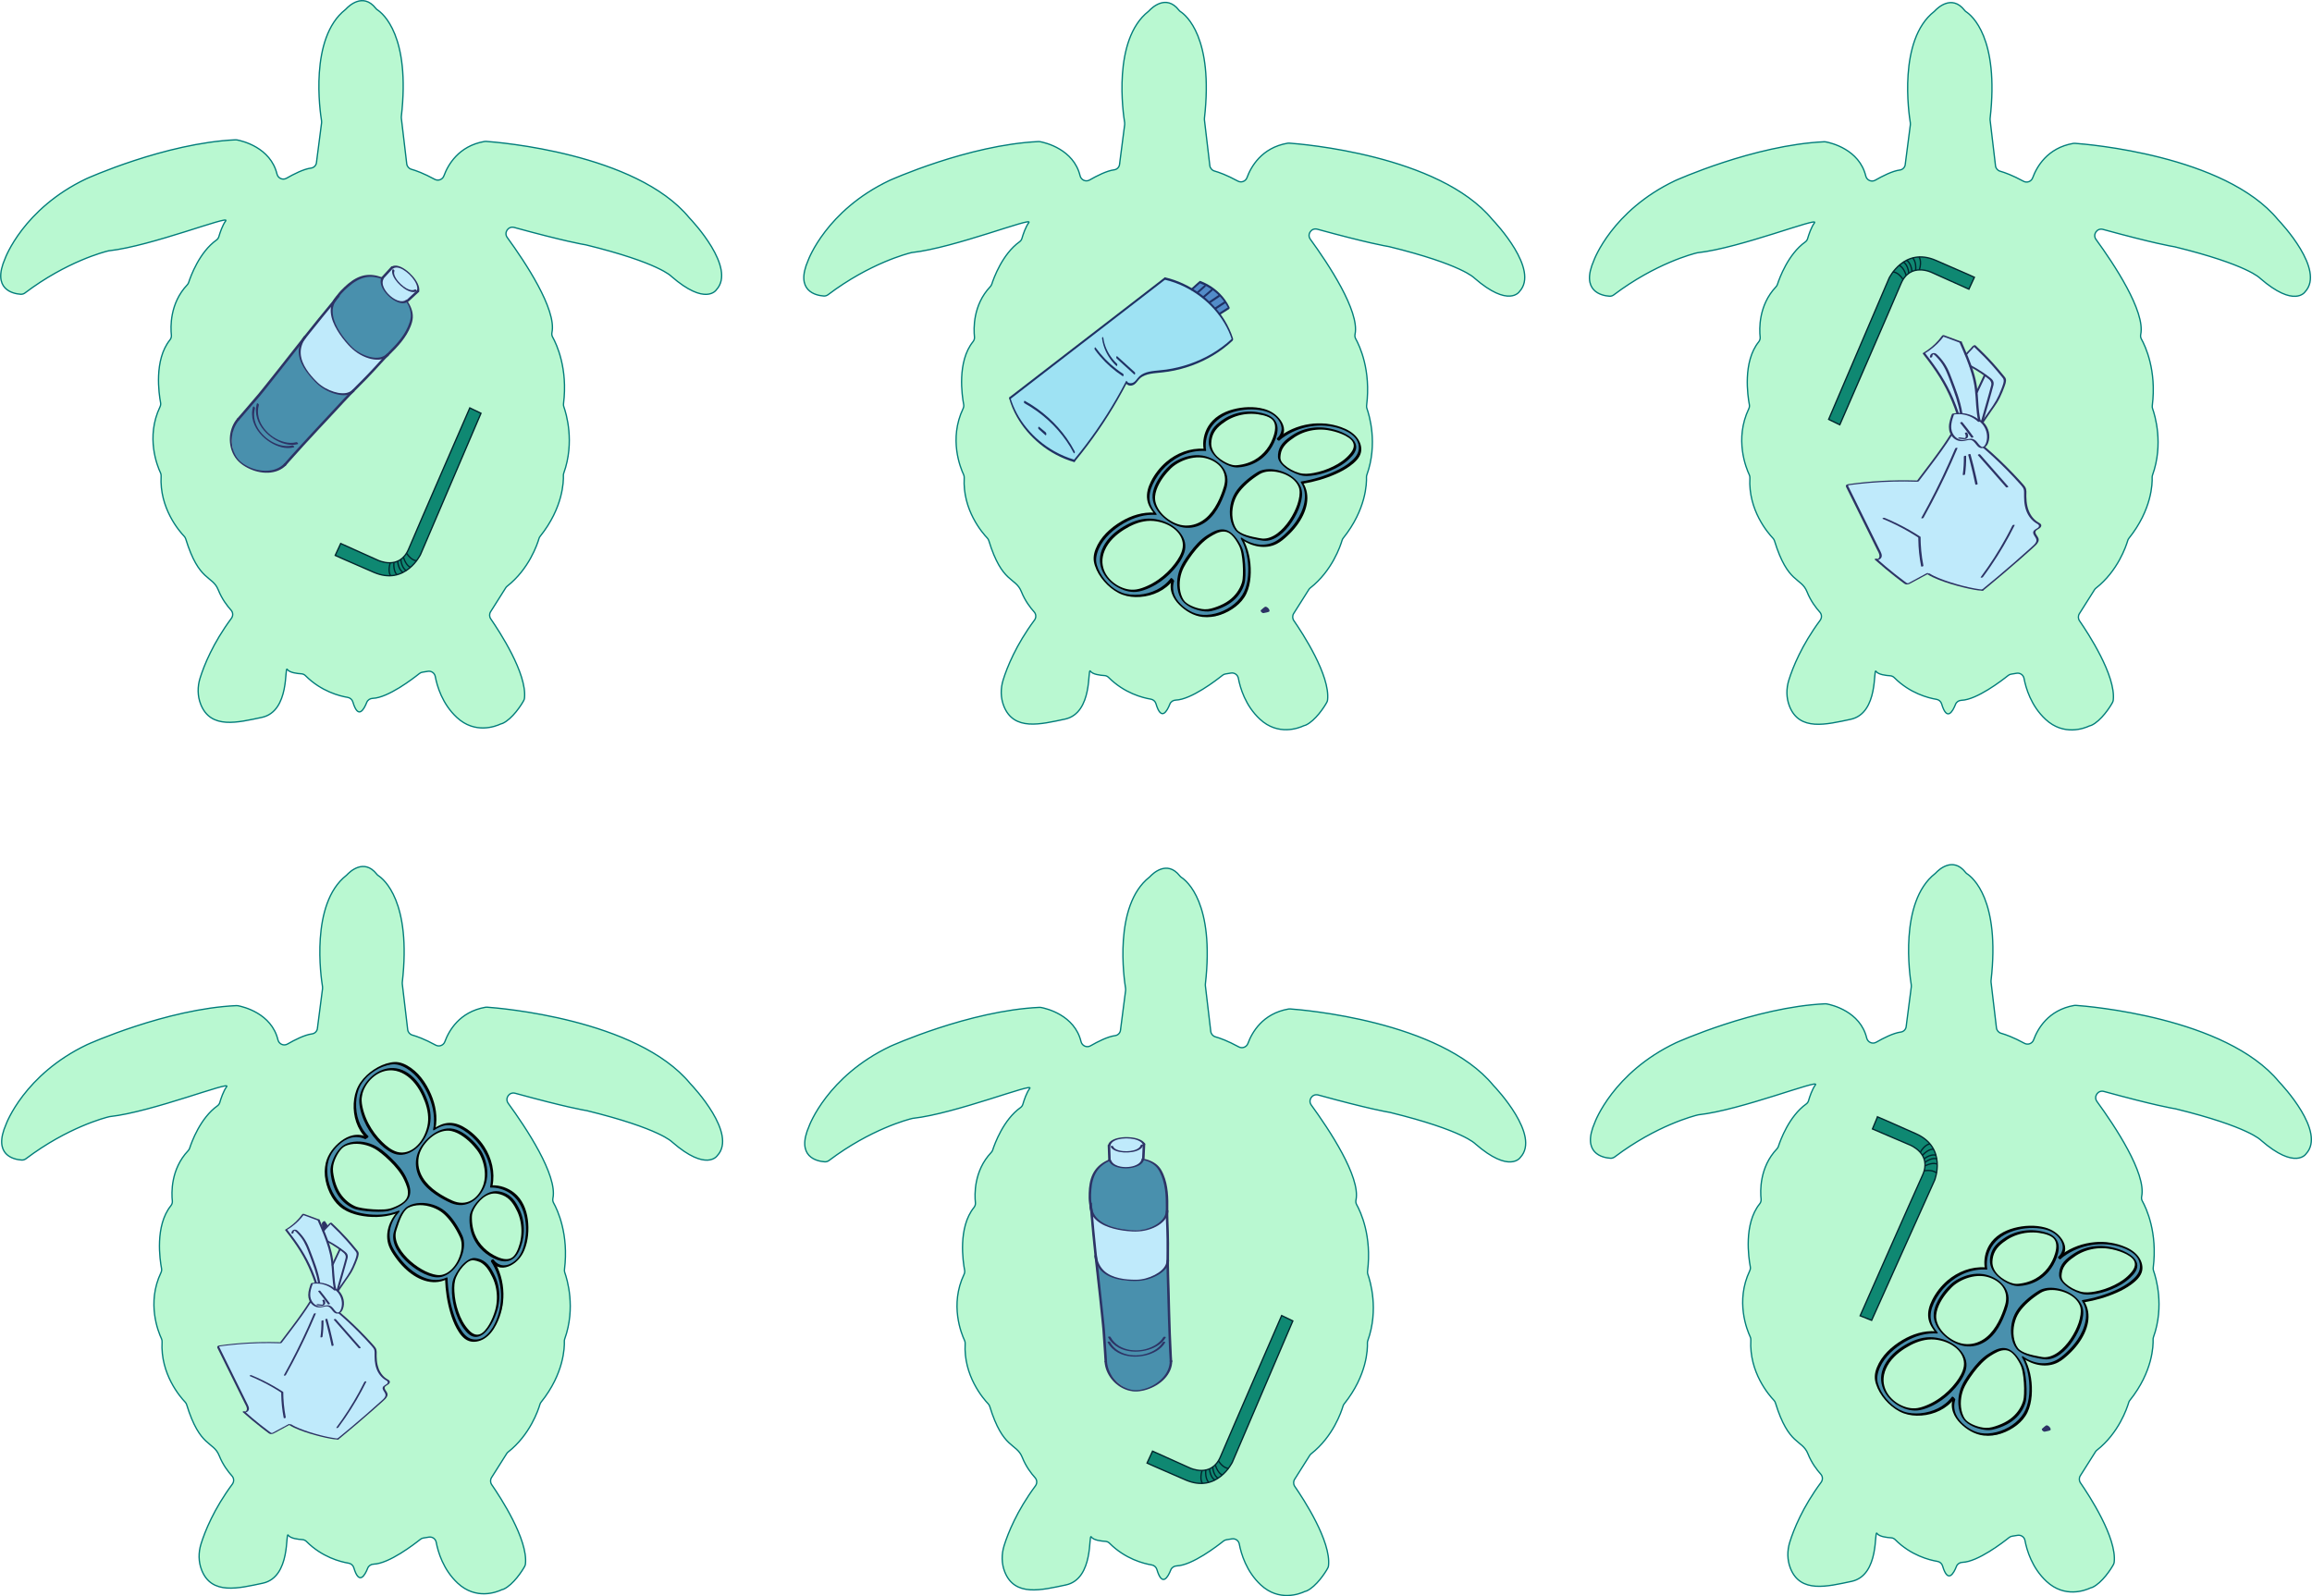 <?xml version="1.0" encoding="UTF-8"?>
<svg id="Layer_2" data-name="Layer 2" xmlns="http://www.w3.org/2000/svg" viewBox="0 0 1772.38 1223.78">
  <defs>
    <style>
      .cls-1 {
        fill: #0f8872;
      }

      .cls-1, .cls-2 {
        stroke: #01242c;
      }

      .cls-1, .cls-2, .cls-3 {
        stroke-miterlimit: 10;
      }

      .cls-4 {
        fill: #9ee2f3;
      }

      .cls-4, .cls-5, .cls-6, .cls-7, .cls-8, .cls-9, .cls-10 {
        stroke-width: 0px;
      }

      .cls-2 {
        fill: none;
      }

      .cls-5 {
        fill: #2d3365;
      }

      .cls-6 {
        fill: #528cc9;
      }

      .cls-7 {
        fill: #1f3164;
      }

      .cls-8 {
        fill: #000;
      }

      .cls-9 {
        fill: #4990ad;
      }

      .cls-3 {
        fill: #b9f8d1;
        stroke: #007c7a;
      }

      .cls-10 {
        fill: #bfeafb;
      }
    </style>
  </defs>
  <g id="Layer_11" data-name="Layer 11">
    <path class="cls-3" d="M242.59,124.65c1.1-8.5,3.44-26.66,3.94-30.51.06-.48.05-.95-.02-1.42-1.14-6.91-9.48-63.56,18.21-85.33.2-.16.38-.32.55-.51,1.75-1.9,12.92-13.07,22.81-.47.34.44.74.82,1.21,1.13,4.05,2.64,25.48,19.71,18.37,81.86-.04.37-.04.76,0,1.13l4.14,35.08c.24,1.99,1.64,3.64,3.58,4.18,3.37.95,9.39,3.07,17.89,7.7,2.66,1.45,5.97.2,7.02-2.64,3.03-8.26,11.14-22.92,31.12-26.39.4-.07.81-.09,1.22-.06,9.05.64,114.92,9.08,155.71,58.5.06.08.13.15.2.22,2.11,2.21,36.21,38.38,20.6,55.1,0,0-8.05,12.65-34.51-10.35,0,0-9.18-10.33-65.35-24.1-.13-.03-.26-.06-.4-.08-1.74-.27-15.84-2.63-54.72-13.3-4.52-1.24-8.07,3.91-5.31,7.7,13.62,18.7,37.91,55.16,34.27,72.82-.25,1.2-.1,2.43.49,3.49,3.03,5.46,11.79,24.01,8.37,51.18-.1.77-.02,1.55.24,2.28,1.78,5.02,8.53,26.99-.05,50.9-.21.59-.32,1.21-.29,1.84.17,4.43-.15,24.57-17.82,46.63-.4.5-.7,1.07-.88,1.68-1.27,4.33-7.62,23.35-24.38,36.54-.44.35-.82.76-1.12,1.24l-11.59,18.34c-1.06,1.68-1.02,3.82.11,5.45,6.55,9.48,27.95,42.09,25.86,60.84-.07.61-.26,1.2-.55,1.74-1.84,3.47-8.77,14.13-16.15,17.54-.51.24-1.09.27-1.6.51-3.93,1.84-19.62,7.9-33.58-5.07-11.13-10.33-15.12-23.97-16.52-31.4-.5-2.67-3.08-4.42-5.75-3.92-1.08.2-2.4.42-3.98.64-.88.12-1.71.48-2.4,1.03-4.69,3.75-23.97,18.63-35.85,19.04-2,.07-3.81,1.24-4.54,3.1-2.08,5.31-6.56,13.51-10.65-.36-.54-1.83-2.09-3.17-3.97-3.48-6.17-1.02-20.29-4.58-32.3-16.61-.85-.85-1.96-1.39-3.17-1.46-3.08-.18-9.14-.85-10.83-3.39-2.3-3.45,2.3,32.21-19.55,36.81-18.44,3.88-39.13,9.31-46.79-10.01-2.54-6.41-2.57-13.53-.51-20.11,3.02-9.63,9.81-26.69,24.02-45.86,1.4-1.89,1.3-4.51-.28-6.25-2.76-3.05-6.95-8.41-9.8-15.55-4.55-11.37-14.72-5.88-24.95-39.09-.23-.74-.62-1.41-1.15-1.97-3.71-3.88-19.09-21.52-17.7-46.19.05-.84-.1-1.67-.46-2.43-2.42-5.14-11.52-27.35-.38-50.7.46-.96.63-2.04.43-3.09-1.26-6.65-5.21-32.87,7.19-48.21.82-1.02,1.22-2.32,1.08-3.62-.65-6.07-1.28-24.37,12.1-38.5.52-.55.93-1.19,1.16-1.91,1.49-4.61,8.14-23.15,21.35-32.55.87-.62,1.49-1.54,1.79-2.57.83-2.87,2.75-8.75,5.29-12.14,3.44-4.59-57.17,19.42-89.45,22.98-.19.02-.36.05-.55.09-3.11.74-31.85,8.08-63.91,32.25-.94.71-2.11,1.08-3.29,1-5.84-.4-22.42-3.61-11.89-27.56,0,0,13.8-37.96,62.11-60.96,0,0,60.54-27.42,114.47-29.88.39-.02.77,0,1.15.08,3.89.74,25.69,5.74,30.64,26.16.79,3.24,4.4,4.89,7.29,3.22,5.43-3.12,13.24-7.1,18.8-7.79,2.21-.27,3.92-2.05,4.21-4.26Z"/>
    <path class="cls-3" d="M858.24,125.99c1.1-8.5,3.44-26.66,3.94-30.51.06-.48.05-.95-.02-1.42-1.14-6.91-9.48-63.56,18.21-85.33.2-.16.38-.32.55-.51,1.75-1.9,12.92-13.07,22.81-.47.34.44.74.82,1.21,1.13,4.05,2.64,25.48,19.71,18.37,81.86-.04.37-.04.76,0,1.13l4.14,35.08c.24,1.99,1.64,3.64,3.58,4.18,3.37.95,9.39,3.07,17.89,7.7,2.66,1.45,5.97.2,7.02-2.64,3.03-8.26,11.14-22.92,31.12-26.39.4-.07.81-.09,1.22-.06,9.05.64,114.92,9.08,155.71,58.5.06.08.13.15.2.22,2.11,2.21,36.21,38.38,20.6,55.1,0,0-8.05,12.65-34.51-10.35,0,0-9.18-10.33-65.35-24.1-.13-.03-.26-.06-.4-.08-1.74-.27-15.84-2.63-54.72-13.3-4.52-1.24-8.07,3.91-5.31,7.7,13.62,18.7,37.91,55.16,34.27,72.82-.25,1.2-.1,2.43.49,3.49,3.03,5.46,11.79,24.01,8.37,51.18-.1.77-.02,1.55.24,2.28,1.78,5.02,8.53,26.99-.05,50.9-.21.59-.32,1.21-.29,1.84.17,4.43-.15,24.57-17.82,46.63-.4.5-.7,1.07-.88,1.68-1.27,4.33-7.62,23.35-24.38,36.54-.44.35-.82.76-1.12,1.24l-11.59,18.34c-1.06,1.68-1.02,3.82.11,5.45,6.55,9.48,27.95,42.09,25.86,60.84-.07.61-.26,1.2-.55,1.74-1.84,3.47-8.77,14.13-16.15,17.54-.51.24-1.09.27-1.6.51-3.93,1.84-19.62,7.9-33.58-5.07-11.13-10.33-15.12-23.97-16.52-31.4-.5-2.67-3.08-4.42-5.75-3.92-1.08.2-2.4.42-3.98.64-.88.12-1.71.48-2.4,1.03-4.69,3.75-23.97,18.63-35.85,19.04-2,.07-3.81,1.24-4.54,3.1-2.08,5.31-6.56,13.51-10.65-.36-.54-1.83-2.09-3.17-3.97-3.48-6.17-1.02-20.29-4.58-32.3-16.61-.85-.85-1.96-1.39-3.17-1.46-3.08-.18-9.14-.85-10.83-3.39-2.3-3.45,2.3,32.21-19.55,36.81-18.44,3.88-39.13,9.31-46.79-10.01-2.54-6.41-2.57-13.53-.51-20.11,3.02-9.63,9.81-26.69,24.02-45.86,1.4-1.89,1.3-4.51-.28-6.25-2.76-3.05-6.95-8.41-9.8-15.55-4.55-11.37-14.72-5.88-24.95-39.09-.23-.74-.62-1.41-1.15-1.97-3.71-3.88-19.09-21.52-17.7-46.19.05-.84-.1-1.67-.46-2.43-2.42-5.14-11.52-27.35-.38-50.7.46-.96.63-2.04.43-3.09-1.26-6.65-5.21-32.87,7.19-48.21.82-1.02,1.22-2.32,1.08-3.62-.65-6.07-1.28-24.37,12.1-38.5.52-.55.93-1.19,1.16-1.91,1.49-4.61,8.14-23.15,21.35-32.55.87-.62,1.49-1.54,1.79-2.57.83-2.87,2.75-8.75,5.29-12.14,3.44-4.59-57.17,19.42-89.45,22.98-.19.02-.36.05-.55.09-3.11.74-31.85,8.08-63.91,32.25-.94.71-2.11,1.08-3.29,1-5.84-.4-22.42-3.61-11.89-27.56,0,0,13.8-37.96,62.11-60.96,0,0,60.54-27.42,114.47-29.88.39-.02.77,0,1.15.08,3.89.74,25.69,5.74,30.64,26.16.79,3.24,4.4,4.89,7.29,3.22,5.43-3.12,13.24-7.1,18.8-7.79,2.21-.27,3.92-2.05,4.21-4.26Z"/>
    <path class="cls-3" d="M243.32,788.46c1.1-8.5,3.44-26.66,3.94-30.51.06-.48.05-.95-.02-1.42-1.14-6.91-9.48-63.56,18.21-85.33.2-.16.38-.32.55-.51,1.75-1.9,12.92-13.07,22.81-.47.34.44.74.82,1.21,1.13,4.05,2.64,25.48,19.71,18.37,81.86-.04.37-.04.76,0,1.13l4.14,35.08c.24,1.99,1.64,3.64,3.58,4.18,3.37.95,9.39,3.07,17.89,7.7,2.66,1.45,5.97.2,7.02-2.64,3.03-8.26,11.14-22.92,31.12-26.39.4-.07.81-.09,1.22-.06,9.05.64,114.92,9.08,155.71,58.5.06.08.13.15.2.22,2.11,2.21,36.21,38.38,20.6,55.1,0,0-8.05,12.65-34.51-10.35,0,0-9.18-10.33-65.35-24.1-.13-.03-.26-.06-.4-.08-1.74-.27-15.84-2.63-54.72-13.3-4.52-1.24-8.07,3.91-5.31,7.7,13.62,18.7,37.91,55.16,34.27,72.82-.25,1.2-.1,2.43.49,3.49,3.03,5.46,11.79,24.01,8.37,51.18-.1.77-.02,1.55.24,2.28,1.78,5.02,8.53,26.99-.05,50.9-.21.59-.32,1.21-.29,1.84.17,4.43-.15,24.57-17.82,46.63-.4.5-.7,1.07-.88,1.68-1.27,4.33-7.62,23.35-24.38,36.54-.44.35-.82.76-1.12,1.24l-11.59,18.34c-1.06,1.68-1.02,3.82.11,5.45,6.55,9.48,27.95,42.09,25.86,60.84-.07.61-.26,1.2-.55,1.74-1.84,3.47-8.77,14.13-16.15,17.54-.51.24-1.09.27-1.6.51-3.93,1.84-19.62,7.9-33.58-5.07-11.13-10.33-15.12-23.97-16.52-31.4-.5-2.67-3.08-4.42-5.75-3.92-1.08.2-2.4.42-3.98.64-.88.12-1.71.48-2.4,1.03-4.69,3.75-23.97,18.63-35.85,19.04-2,.07-3.81,1.24-4.54,3.1-2.08,5.31-6.56,13.51-10.65-.36-.54-1.83-2.09-3.17-3.97-3.48-6.17-1.02-20.29-4.58-32.3-16.61-.85-.85-1.96-1.39-3.17-1.46-3.08-.18-9.14-.85-10.83-3.39-2.3-3.45,2.3,32.21-19.55,36.81-18.44,3.88-39.13,9.31-46.79-10.01-2.54-6.41-2.57-13.53-.51-20.11,3.02-9.63,9.81-26.69,24.02-45.86,1.4-1.89,1.3-4.51-.28-6.25-2.76-3.05-6.95-8.41-9.8-15.55-4.55-11.37-14.72-5.88-24.95-39.09-.23-.74-.62-1.41-1.15-1.97-3.71-3.88-19.09-21.52-17.7-46.19.05-.84-.1-1.67-.46-2.43-2.42-5.14-11.52-27.35-.38-50.7.46-.96.63-2.04.43-3.09-1.26-6.65-5.21-32.87,7.19-48.21.82-1.02,1.22-2.32,1.08-3.62-.65-6.07-1.28-24.37,12.1-38.5.52-.55.93-1.19,1.16-1.91,1.49-4.61,8.14-23.15,21.35-32.55.87-.62,1.49-1.54,1.79-2.57.83-2.87,2.75-8.75,5.29-12.14,3.44-4.59-57.17,19.42-89.45,22.98-.19.02-.36.05-.55.09-3.11.74-31.85,8.08-63.91,32.25-.94.71-2.11,1.08-3.29,1-5.84-.4-22.42-3.61-11.89-27.56,0,0,13.8-37.96,62.11-60.96,0,0,60.54-27.42,114.47-29.88.39-.02.77,0,1.15.08,3.89.74,25.69,5.74,30.64,26.16.79,3.24,4.4,4.89,7.29,3.22,5.43-3.12,13.24-7.1,18.8-7.79,2.21-.27,3.92-2.05,4.21-4.26Z"/>
    <path class="cls-3" d="M858.96,789.8c1.1-8.5,3.44-26.66,3.94-30.51.06-.48.05-.95-.02-1.42-1.14-6.91-9.48-63.56,18.21-85.33.2-.16.38-.32.55-.51,1.75-1.9,12.92-13.07,22.81-.47.34.44.74.82,1.21,1.13,4.05,2.64,25.48,19.71,18.37,81.86-.04.37-.04.76,0,1.13l4.14,35.08c.24,1.99,1.64,3.64,3.58,4.18,3.37.95,9.39,3.07,17.89,7.7,2.66,1.45,5.97.2,7.02-2.64,3.03-8.26,11.14-22.92,31.12-26.39.4-.07.81-.09,1.22-.06,9.05.64,114.92,9.08,155.71,58.5.06.08.13.15.2.22,2.11,2.21,36.21,38.38,20.6,55.1,0,0-8.05,12.65-34.51-10.35,0,0-9.18-10.33-65.35-24.1-.13-.03-.26-.06-.4-.08-1.74-.27-15.84-2.63-54.72-13.3-4.52-1.24-8.07,3.91-5.31,7.7,13.62,18.7,37.91,55.16,34.27,72.82-.25,1.2-.1,2.43.49,3.49,3.03,5.46,11.79,24.01,8.37,51.18-.1.77-.02,1.55.24,2.28,1.78,5.02,8.53,26.99-.05,50.9-.21.59-.32,1.21-.29,1.84.17,4.43-.15,24.57-17.82,46.63-.4.5-.7,1.07-.88,1.68-1.27,4.33-7.62,23.35-24.38,36.54-.44.35-.82.76-1.12,1.24l-11.59,18.34c-1.06,1.68-1.02,3.82.11,5.45,6.55,9.48,27.95,42.09,25.86,60.84-.07.61-.26,1.2-.55,1.74-1.84,3.47-8.77,14.13-16.15,17.54-.51.24-1.09.27-1.6.51-3.93,1.84-19.62,7.9-33.58-5.07-11.13-10.33-15.12-23.97-16.52-31.4-.5-2.67-3.08-4.42-5.75-3.92-1.08.2-2.4.42-3.98.64-.88.12-1.71.48-2.4,1.03-4.69,3.75-23.97,18.63-35.85,19.04-2,.07-3.81,1.24-4.54,3.1-2.08,5.31-6.56,13.51-10.65-.36-.54-1.83-2.09-3.17-3.97-3.48-6.17-1.02-20.29-4.58-32.3-16.61-.85-.85-1.96-1.39-3.17-1.46-3.08-.18-9.14-.85-10.83-3.39-2.3-3.45,2.3,32.21-19.55,36.81-18.44,3.88-39.13,9.31-46.79-10.01-2.54-6.41-2.57-13.53-.51-20.11,3.02-9.63,9.81-26.69,24.02-45.86,1.4-1.89,1.3-4.51-.28-6.25-2.76-3.05-6.95-8.41-9.8-15.55-4.55-11.37-14.72-5.88-24.95-39.09-.23-.74-.62-1.41-1.15-1.97-3.71-3.88-19.09-21.52-17.7-46.19.05-.84-.1-1.67-.46-2.43-2.42-5.14-11.52-27.35-.38-50.7.46-.96.63-2.04.43-3.09-1.26-6.65-5.21-32.87,7.19-48.21.82-1.02,1.22-2.32,1.08-3.62-.65-6.07-1.28-24.37,12.1-38.5.52-.55.93-1.19,1.16-1.91,1.49-4.61,8.14-23.15,21.35-32.55.87-.62,1.49-1.54,1.79-2.57.83-2.87,2.75-8.75,5.29-12.14,3.44-4.59-57.17,19.42-89.45,22.98-.19.02-.36.05-.55.09-3.11.74-31.85,8.08-63.91,32.25-.94.71-2.11,1.08-3.29,1-5.84-.4-22.42-3.61-11.89-27.56,0,0,13.8-37.96,62.11-60.96,0,0,60.54-27.42,114.47-29.88.39-.02.77,0,1.15.08,3.89.74,25.69,5.74,30.64,26.16.79,3.24,4.4,4.89,7.29,3.22,5.43-3.12,13.24-7.1,18.8-7.79,2.21-.27,3.92-2.05,4.21-4.26Z"/>
    <path class="cls-3" d="M1460.54,126.14c1.1-8.5,3.44-26.66,3.94-30.51.06-.48.05-.95-.02-1.42-1.14-6.91-9.48-63.56,18.21-85.33.2-.16.38-.32.55-.51,1.75-1.9,12.92-13.07,22.81-.47.34.44.74.82,1.21,1.13,4.05,2.64,25.48,19.71,18.37,81.86-.04.37-.04.76,0,1.13l4.14,35.08c.24,1.99,1.64,3.64,3.58,4.18,3.37.95,9.39,3.07,17.89,7.7,2.66,1.45,5.97.2,7.02-2.64,3.03-8.26,11.14-22.92,31.12-26.39.4-.07.81-.09,1.22-.06,9.05.64,114.92,9.08,155.71,58.5.06.08.13.15.2.22,2.11,2.21,36.21,38.38,20.6,55.1,0,0-8.05,12.65-34.51-10.35,0,0-9.18-10.33-65.35-24.1-.13-.03-.26-.06-.4-.08-1.74-.27-15.84-2.63-54.72-13.3-4.52-1.24-8.07,3.91-5.31,7.7,13.62,18.7,37.91,55.16,34.27,72.82-.25,1.2-.1,2.43.49,3.49,3.03,5.46,11.79,24.01,8.37,51.18-.1.77-.02,1.55.24,2.28,1.78,5.02,8.53,26.99-.05,50.9-.21.59-.32,1.21-.29,1.84.17,4.43-.15,24.57-17.82,46.63-.4.5-.7,1.07-.88,1.68-1.27,4.33-7.62,23.35-24.38,36.54-.44.35-.82.76-1.12,1.24l-11.59,18.34c-1.06,1.68-1.02,3.82.11,5.45,6.55,9.48,27.95,42.09,25.86,60.84-.07.61-.26,1.2-.55,1.74-1.84,3.47-8.77,14.13-16.15,17.54-.51.24-1.09.27-1.6.51-3.93,1.84-19.62,7.9-33.58-5.07-11.13-10.33-15.12-23.97-16.52-31.4-.5-2.67-3.08-4.42-5.75-3.92-1.08.2-2.4.42-3.98.64-.88.12-1.71.48-2.4,1.03-4.69,3.75-23.97,18.63-35.85,19.04-2,.07-3.81,1.24-4.54,3.1-2.08,5.31-6.56,13.51-10.65-.36-.54-1.83-2.09-3.17-3.97-3.48-6.17-1.02-20.29-4.58-32.3-16.61-.85-.85-1.96-1.39-3.17-1.46-3.08-.18-9.14-.85-10.83-3.39-2.3-3.45,2.3,32.21-19.55,36.81-18.44,3.88-39.13,9.31-46.79-10.01-2.54-6.41-2.57-13.53-.51-20.11,3.02-9.63,9.81-26.69,24.02-45.86,1.4-1.89,1.3-4.51-.28-6.25-2.76-3.05-6.95-8.41-9.8-15.55-4.55-11.37-14.72-5.88-24.95-39.09-.23-.74-.62-1.41-1.15-1.97-3.71-3.88-19.09-21.52-17.7-46.19.05-.84-.1-1.67-.46-2.43-2.42-5.14-11.52-27.35-.38-50.7.46-.96.63-2.04.43-3.09-1.26-6.65-5.21-32.87,7.19-48.21.82-1.02,1.22-2.32,1.08-3.62-.65-6.07-1.28-24.37,12.1-38.5.52-.55.93-1.19,1.16-1.91,1.49-4.61,8.14-23.15,21.35-32.55.87-.62,1.49-1.54,1.79-2.57.83-2.87,2.75-8.75,5.29-12.14,3.44-4.59-57.17,19.42-89.45,22.98-.19.02-.36.05-.55.09-3.11.74-31.85,8.08-63.91,32.25-.94.71-2.11,1.08-3.29,1-5.84-.4-22.42-3.61-11.89-27.56,0,0,13.8-37.96,62.11-60.96,0,0,60.54-27.42,114.47-29.88.39-.02.77,0,1.15.08,3.89.74,25.69,5.74,30.64,26.16.79,3.24,4.4,4.89,7.29,3.22,5.43-3.12,13.24-7.1,18.8-7.79,2.21-.27,3.92-2.05,4.21-4.26Z"/>
    <path class="cls-3" d="M1461.26,787.07c1.1-8.5,3.44-26.66,3.94-30.51.06-.48.05-.95-.02-1.42-1.14-6.91-9.48-63.56,18.21-85.33.2-.16.38-.32.55-.51,1.75-1.9,12.92-13.07,22.81-.47.34.44.74.82,1.21,1.13,4.05,2.64,25.48,19.71,18.37,81.86-.04.37-.04.76,0,1.13l4.14,35.08c.24,1.99,1.64,3.64,3.58,4.18,3.37.95,9.39,3.07,17.89,7.7,2.66,1.45,5.97.2,7.02-2.64,3.03-8.26,11.14-22.92,31.12-26.39.4-.07.81-.09,1.22-.06,9.05.64,114.92,9.08,155.71,58.5.06.08.13.15.2.22,2.11,2.21,36.21,38.38,20.6,55.1,0,0-8.05,12.65-34.51-10.35,0,0-9.18-10.33-65.35-24.1-.13-.03-.26-.06-.4-.08-1.74-.27-15.84-2.63-54.72-13.3-4.52-1.24-8.07,3.91-5.31,7.7,13.62,18.7,37.91,55.16,34.27,72.82-.25,1.2-.1,2.43.49,3.49,3.03,5.46,11.79,24.01,8.37,51.18-.1.77-.02,1.55.24,2.28,1.78,5.02,8.53,26.99-.05,50.9-.21.59-.32,1.21-.29,1.84.17,4.43-.15,24.57-17.82,46.63-.4.5-.7,1.07-.88,1.68-1.27,4.33-7.62,23.35-24.38,36.54-.44.35-.82.76-1.12,1.24l-11.59,18.34c-1.06,1.68-1.02,3.82.11,5.45,6.55,9.48,27.95,42.09,25.86,60.84-.07.61-.26,1.2-.55,1.74-1.84,3.47-8.77,14.13-16.15,17.54-.51.24-1.09.27-1.6.51-3.93,1.84-19.62,7.9-33.58-5.07-11.13-10.33-15.12-23.97-16.52-31.4-.5-2.67-3.08-4.42-5.75-3.92-1.08.2-2.4.42-3.98.64-.88.12-1.71.48-2.4,1.03-4.69,3.75-23.97,18.63-35.85,19.04-2,.07-3.81,1.24-4.54,3.1-2.08,5.31-6.56,13.51-10.65-.36-.54-1.83-2.09-3.17-3.97-3.48-6.17-1.02-20.29-4.58-32.3-16.61-.85-.85-1.96-1.39-3.17-1.46-3.08-.18-9.14-.85-10.83-3.39-2.3-3.45,2.3,32.21-19.55,36.81-18.44,3.88-39.13,9.31-46.79-10.01-2.54-6.41-2.57-13.53-.51-20.11,3.02-9.63,9.81-26.69,24.02-45.86,1.4-1.89,1.3-4.51-.28-6.25-2.76-3.05-6.95-8.41-9.8-15.55-4.55-11.37-14.72-5.88-24.95-39.09-.23-.74-.62-1.41-1.15-1.97-3.71-3.88-19.09-21.52-17.7-46.19.05-.84-.1-1.67-.46-2.43-2.42-5.14-11.52-27.35-.38-50.7.46-.96.63-2.04.43-3.09-1.26-6.65-5.21-32.87,7.19-48.21.82-1.02,1.22-2.32,1.08-3.62-.65-6.07-1.28-24.37,12.1-38.5.52-.55.93-1.19,1.16-1.91,1.49-4.61,8.14-23.15,21.35-32.55.87-.62,1.49-1.54,1.79-2.57.83-2.87,2.75-8.75,5.29-12.14,3.44-4.59-57.17,19.42-89.45,22.98-.19.02-.36.05-.55.09-3.11.74-31.85,8.08-63.91,32.25-.94.71-2.11,1.08-3.29,1-5.84-.4-22.42-3.61-11.89-27.56,0,0,13.8-37.96,62.11-60.96,0,0,60.54-27.42,114.47-29.88.39-.02.77,0,1.15.08,3.89.74,25.69,5.74,30.64,26.16.79,3.24,4.4,4.89,7.29,3.22,5.43-3.12,13.24-7.1,18.8-7.79,2.21-.27,3.92-2.05,4.21-4.26Z"/>
    <g>
      <path class="cls-5" d="M246.74,938.26c.07.77.09,1.53.17,2.3.04.4.08.8.16,1.2.02.13.08.26.11.39.03.09.01.2.05.29.07.22.25.38.45.46.32.12.73.06,1.04-.03.42-.13.83-.33,1.19-.59.46-.33.9-.74,1.19-1.22.19-.32.32-.66.26-1.03-.06-.31-.25-.62-.4-.89-.19-.35-.4-.68-.62-1.01-.38-.59-.83-1.16-1.19-1.76-.12-.2-.55-.15-.71-.1-.35.09-.72.33-.97.57-.4.38-.98,1.05-.64,1.63.25.42.56.82.84,1.24.38.56.76,1.12,1.07,1.73l-.1-.19c.09.18.19.37.21.57v-.24s0,.05-.01.06l.08-.28c-.04.14.2-.34.1-.19.01-.02.28-.37.13-.19.29-.37.29-.29.17-.18-.17.16.39-.29.16-.13-.23.15.35-.18.15-.08-.04.02-.09.04-.13.06-.18.09.33-.11.14-.06-.06.02-.12.03-.17.04l.29-.04c-.08,0-.16.02-.23,0l.24.03c-.07-.01-.13-.03-.19-.07l.18.12s-.06-.05-.09-.1l.1.19c-.03-.09-.01-.2-.05-.29-.02-.06-.05-.11-.06-.17-.04-.13-.07-.27-.09-.41-.07-.39-.11-.79-.14-1.19-.06-.71-.09-1.42-.15-2.12-.02-.24-.33-.34-.52-.34-.31,0-.69.19-.93.36-.54.38-1.12.98-1.06,1.69h-.02Z"/>
      <path class="cls-9" d="M363.94,1027.86c4.53.63,6.5-1.86,10.21-4.53,4.66-3.36,6.11-9.44,8.53-14.54,2.43-5.13,3.37-10.83,2.49-16.44-1.47-9.29-2.69-16.44-7.15-24.73.53.72,13.46,9.56,22.46-7.04,4.25-7.83,4.97-19.82,2.63-28.42-1.72-6.31-5.5-11.91-9.76-16.87-4.26-4.96-10.32-5.45-16.85-4.98,1.05-6.33,1.2-13.36-.87-19.22-2.07-5.87-4.65-11.01-8.82-15.63-4.61-5.11-9.78-9.99-16.19-12.51-6.4-2.52-12.74-1.24-17.97,3.23,3.13-16.23-3.84-27.48-10.03-39.1-1.55-2.9-5.44-5.38-8.1-7.31-3.49-2.54-7.64-4.88-11.95-4.64-16.31.91-31.77,15.84-30.53,32.49.71,9.53,3.56,17.78,9.47,24.23-11.34-3.34-23.76.96-30.88,19.22-4.97,12.72,3.4,27.33,11.95,33.81,11.82,8.96,21.87,9.03,42.98,4.53-12,12.93-8.19,25.76.42,36.52,8.61,10.76,19.98,20.03,35.97,14.65.94,6.43,1.89,12.86,2.84,19.3,1.26,8.56,5.05,16.07,9.52,23.52,1.38,2.31,6.97,4.1,9.64,4.46h0ZM384.86,915.09c1.62.66,4.01,1.53,5.25,2.76,2.94,2.9,4.89,5.32,6.72,9.03,2.7,5.49,3.61,12.91,3.39,19.02-.22,6.11-2.2,12.2-5.89,17.08-.65.86-1.37,1.7-2.31,2.24-1.48.86-3.29.88-5,.73-2.26-.19-4.49-.61-6.66-1.25-2.21-.66-3.29-2.07-7.01-4.44-3.72-2.37-6.85-6.14-8.73-10.13-1.78-3.8-3.54-8.65-3.98-12.82-1.08-10.19,7.27-17.59,8.44-18.91,2.73-3.09,7.15-4.16,11.27-4.08,1.54.03,3.1.2,4.52.78h0ZM286.39,869.66c-3.57-4.2-7.19-9-7.77-14.48-.39-3.72-2.38-7.89-1.64-11.55.86-4.31.1-9.69,3.29-12.73,5.49-5.23,9.54-10.6,16.45-11,4.08-.23,8.15.82,11.87,2.52,5.88,2.68,11.08,7.06,14.12,12.76,1.77,3.32,3.37,6.38,4.34,10.02,1.23,4.62,1.84,9.92,1.95,14.71.12,4.78-1.77,9.73-4.64,13.56-2.48,3.33-6.08,8.28-11.46,10.1-1.55.52-3.75.98-5.38.96-1.06-.01-1.08.5-2.05.06-2.18-.98-4.35-1.96-6.53-2.95-3.99-1.8-7.4-5.94-12.55-11.99h0ZM319.56,893.46c-.21-1.54.13-3.11.48-4.63.68-3,1.38-6.06,2.96-8.7.77-1.28,1.73-2.45,2.73-3.56,3.01-3.37,5.73-6.62,9.85-8.49,4.11-1.87,9.69-2.27,13.94-.73,2,.73,3.82,1.89,5.54,3.14,4.44,3.22,8.42,7.08,11.77,11.42,1.43,1.84,2.75,3.79,3.67,5.93,2.1,4.86,2.02,10.34,1.91,15.63-.14,6.41-4.23,12.38-9.18,16.55-2.25,1.9-9.76,4.48-17.8.58-5.94-2.89-11.36-6.74-16.81-10.48-1.49-1.02-3.03-2.09-4.03-3.59-1.36-2.04-4.74-10.85-5.05-13.08h0ZM299.43,927.24c-1.59.42-9.46.82-11.1.94-5.97.42-10.68-.91-16.47-2.4-5.79-1.49-7.13-4.31-11.01-8.86-1.4-1.65-2.25-3.96-3.3-5.84-2.39-4.27-2.45-7.33-2.95-12.21-.5-4.87,1.24-9.55,3.2-14.04,3.2-7.34,10.65-8.47,17.34-8.41,6.69.06,13.14,2.84,18.51,6.83,5.37,3.99,9.76,9.14,13.82,14.45,2.37,3.09,6.73,11.74,6.02,18.16-.71,6.42-7.82,9.72-14.07,11.39h0ZM321.78,973.51c-7.79-5.64-12.06-7.21-17.46-17.85-.88-1.74-1.62-3.59-1.72-5.54-.1-1.83-.01-3.88.52-5.63,1.4-4.67,2.44-8.06,4.62-12.42.8-1.6,1.92-3.6,3.26-4.8,1.05-.94,3.23-2.1,4.56-2.58,6.97-2.55,15.01-1.05,21.32,2.85,6.31,3.9,11.04,9.99,14.45,16.58,1.15,2.22,2.18,4.54,2.64,7,.9,4.85.53,9.98-1.49,14.48-1.94,4.3-5.69,8.24-9.59,10.88-7.59,5.15-17.28-.2-21.1-2.97ZM356.69,1018.58c-2.1-3.2-3.94-6.79-5.51-10.55-1.24-2.97-2.52-6.19-2.77-9.39-.21-2.77-1.03-6.37-1.05-9.16-.06-7.48,2.58-12.36,5.49-16.84,2.28-3.52,6-8.52,14.77-6.61,1.66.36,2.88,1.78,4,3.06,7.19,8.15,10.46,19.32,10.22,30.18-.06,2.43-1.1,4.28-1.82,6.6-.73,2.36-1.7,5-2.91,7.15-2.09,3.73-4.24,7.18-7.63,9.78-.87.67-1.95,1.07-3.02,1.26-1.41.26-2.22.53-3.52-.08-2.53-1.18-4.71-3.08-6.24-5.41Z"/>
      <path class="cls-8" d="M281.28,871.61c-3.35-1.53-7.02-1.96-10.63-1.21-3.39.7-6.56,2.39-9.29,4.48-5.36,4.1-9.95,9.9-11.57,16.54-2.15,8.75.07,18.55,4.59,26.2,2.18,3.7,5.05,6.99,8.66,9.34,3.72,2.42,7.98,3.92,12.29,4.85,8.82,1.89,18.55,1.76,27.18-1.01.94-.3,1.88-.65,2.79-1.03l-.5-.97c-6.43,6.88-10.08,17.18-6.73,26.35,1.16,3.18,3.09,6.08,5.04,8.83,2.07,2.92,4.38,5.68,6.96,8.18,4.37,4.24,9.59,7.87,15.45,9.71,5.44,1.71,11.33,1.66,16.51-.85l-.83-.13c.3,8.72,1.63,17.49,4.12,25.86,1.21,4.08,2.73,8.08,4.8,11.81,2.07,3.73,5.03,8.12,9.38,9.6,3.85,1.31,8.16.34,11.56-1.7,4.21-2.52,7.2-6.67,9.41-10.96,3.75-7.29,5.6-15.49,5.46-23.68-.17-9.22-2.76-18.31-7.74-26.09-.4-.62-2.17.83-1.71,1.54,8.44,13.17,9.95,30.47,4,44.93-3,7.3-9.08,16.49-18.3,14.58-4.47-.93-7.42-4.86-9.65-8.56-2.09-3.46-3.61-7.25-4.84-11.08-2.84-8.84-4.3-18.22-4.62-27.5-.01-.39-.65-.21-.83-.13-9.91,4.8-21.21-.63-28.76-7.31-2.46-2.18-4.71-4.61-6.74-7.19-2.21-2.8-4.36-5.82-5.93-9.03-2.23-4.59-2.68-9.76-1.45-14.69,1.12-4.48,3.51-8.68,6.65-12.04.54-.59.35-1.32-.5-.97-7.89,3.24-17.18,3.65-25.54,2.41-4.21-.63-8.4-1.74-12.24-3.6-3.7-1.79-6.84-4.35-9.35-7.61-5.24-6.79-8.06-15.93-7.41-24.5.28-3.72,1.28-7.31,3.24-10.5,1.5-2.45,3.36-4.7,5.47-6.66,2.55-2.37,5.54-4.36,8.9-5.35,3.78-1.12,7.69-.76,11.27.87.69.32,2.25-1.35,1.45-1.72h0Z"/>
      <path class="cls-8" d="M376.46,967.27c1.91,2.36,4.42,4.18,7.5,4.56,2.53.31,5.09-.37,7.35-1.5,4.93-2.47,8.51-6.68,10.62-11.72,3.07-7.34,3.72-15.83,2.69-23.68-1.02-7.8-4.22-15.51-10.51-20.5-4.73-3.75-10.9-5.88-16.96-5.66l.39.43c2.1-10.41-.54-21.33-6.29-30.14-3.46-5.3-8.05-9.95-13.3-13.5-4.01-2.71-8.63-4.8-13.55-4.66-4.24.12-8.13,1.91-11.63,4.2l1.08.17c1.77-8.89.15-18.09-3.42-26.33-3.85-8.9-9.77-17.35-18.43-22.13-1.95-1.07-4.04-1.93-6.24-2.33-2.2-.4-4.12-.26-6.19.12-4.62.83-9.02,2.84-12.92,5.4-4.01,2.63-7.62,5.97-10.36,9.92-2.6,3.73-4.1,8.06-4.77,12.55-1.42,9.46.7,19.92,6.74,27.49.75.93,1.55,1.82,2.41,2.65.59.57,2.27-1,1.71-1.54-6.75-6.54-9.75-16.3-9.37-25.55.18-4.35,1.04-8.88,3.07-12.77,2.02-3.88,5.09-7.22,8.55-9.87,3.6-2.75,7.69-4.91,12.08-6.08,1.95-.52,4-.9,6.03-.78,2.03.12,4.1.74,5.99,1.59,8.55,3.85,14.69,11.88,18.7,20.1,3.87,7.93,6.09,16.86,5.01,25.7-.11.93-.27,1.85-.45,2.77-.14.71.84.33,1.08.17,2.85-1.86,5.97-3.35,9.4-3.62,4.57-.37,8.95,1.35,12.78,3.73,9.76,6.1,17.34,16.17,20.05,27.38,1.29,5.32,1.47,10.88.39,16.27-.05.26.14.44.39.43,4.94-.18,9.98,1.29,14.16,3.9,6.21,3.88,10.05,10.37,11.74,17.38,1.8,7.48,1.67,15.71-.37,23.13-1.43,5.21-3.8,9.78-8.29,12.8-2.13,1.43-4.63,2.45-7.23,2.39-3.25-.08-5.92-1.97-7.9-4.42-.49-.61-2.23.91-1.71,1.54h0Z"/>
      <path class="cls-8" d="M311.6,903.19c-2.67-5.83-7.14-10.84-11.7-15.26-4.05-3.93-8.52-7.89-13.73-10.18-6.19-2.72-13.67-3.58-20.08-1.1-5.68,2.2-9.23,8.04-11.25,13.52-.95,2.59-1.68,5.41-1.47,8.19.31,3.96,1.19,7.97,2.58,11.69,2.18,5.84,5.91,10.97,11.15,14.39,1.93,1.26,3.91,2.27,6.15,2.85,2.58.66,5.25,1.03,7.89,1.32,2.97.32,5.96.49,8.94.48,2.49,0,5.02-.1,7.46-.59,1.43-.29,2.79-.84,4.14-1.38,1.74-.69,3.44-1.49,5.06-2.43,2.44-1.42,4.77-3.24,6.28-5.67,2.43-3.93,1.57-8.42,0-12.49-.44-1.12-.92-2.23-1.42-3.33-.38-.83-2.16.58-1.86,1.26,1.68,3.7,3.69,8.04,2.75,12.21-.46,2.02-1.62,3.51-3.12,4.79-2.37,2.02-5.56,3.45-8.55,4.56-2.13.79-4.23,1.1-6.5,1.23-2.76.16-5.54.1-8.3-.08-2.76-.17-5.52-.46-8.25-.94-1.98-.35-4.06-.74-5.89-1.6-5.11-2.41-9.31-6.48-12.05-11.4-1.7-3.05-2.84-6.39-3.61-9.79-.7-3.15-1.34-6.43-.77-9.65.5-2.81,1.56-5.55,2.92-8.05.68-1.25,1.43-2.46,2.31-3.58.75-.96,1.65-1.93,2.47-2.55,1-.76,2.12-1.25,3.4-1.67,1.5-.49,3.04-.77,4.61-.9,3.32-.26,6.68.16,9.87,1.09,2.92.85,5.73,2.14,8.24,3.88,2.11,1.45,4.09,3.09,6.01,4.78,4.65,4.13,9.08,8.75,12.43,14.01.75,1.17,1.44,2.39,2.02,3.65.38.83,2.16-.59,1.86-1.26h0Z"/>
      <path class="cls-8" d="M354.55,947.53c-1.74-3.82-3.78-7.51-6.19-10.94-2.07-2.95-4.42-5.75-7.21-8.05-5.2-4.29-12.3-6.5-19.01-6.25-3.26.12-6.68.84-9.5,2.54-2.79,1.67-4.7,4.59-6.15,7.43-1.55,3.03-2.69,6.24-3.74,9.47-.71,2.2-1.41,4.33-1.37,6.67.07,4.4,1.98,8.54,4.44,12.11,2.8,4.07,6.41,7.59,10.34,10.56,3.93,2.98,7.84,5.28,12.26,6.87,3.64,1.31,7.54,2,11.27.7,5.56-1.93,9.85-6.6,12.55-11.7,2.55-4.83,4.18-10.63,3.27-16.12-.19-1.13-.5-2.24-.97-3.29-.37-.83-2.16.58-1.86,1.26,2.04,4.55,1.26,10.03-.38,14.57-.92,2.55-2.18,5-3.81,7.17-1.58,2.1-3.36,3.87-5.59,5.21-.99.6-2.15,1.11-3.3,1.44-.95.27-1.49.38-2.45.41-1.69.07-3.37-.22-5-.66-4.16-1.11-8.08-3.16-11.65-5.54-3.98-2.67-7.67-5.85-10.75-9.53-2.75-3.29-5.15-7.07-6.1-11.3-.42-1.87-.53-3.78-.19-5.67.2-1.1.57-2.13.91-3.22.47-1.49.97-2.98,1.51-4.45,1.09-2.97,2.36-6.02,4.28-8.56.79-1.05,1.65-1.98,2.76-2.61,1.21-.69,2.67-1.16,4.06-1.49,6.38-1.49,13.49.04,19.13,3.22,2.81,1.58,5.19,3.78,7.3,6.2,2.52,2.88,4.67,6.08,6.55,9.41.99,1.76,1.89,3.55,2.73,5.38.38.83,2.16-.59,1.86-1.26h0Z"/>
      <path class="cls-8" d="M381.34,1004.2c1.7-6.03,1.93-12.44.6-18.57-.55-2.55-1.38-5.01-2.51-7.36-1.49-3.11-3.11-6.26-5.45-8.83-2.14-2.34-4.89-3.97-8-4.61-1.21-.25-2.42-.42-3.64-.21-.96.17-1.89.55-2.74,1.01-4.19,2.29-7.43,6.39-9.81,10.44-1.07,1.81-2.04,3.75-2.61,5.79-.52,1.87-.7,3.81-.76,5.75-.14,5.19.6,10.42,1.93,15.43,1.47,5.55,3.75,11.03,7.19,15.66,2.37,3.18,5.74,6.92,10.14,6.27,3.89-.57,6.9-3.75,9.08-6.79,2.48-3.44,4.33-7.38,5.72-11.37.3-.86.58-1.74.83-2.62.13-.44-.07-.72-.55-.61-.47.11-1.08.62-1.21,1.09-1.08,3.74-2.58,7.41-4.54,10.78-1,1.72-1.98,3.17-3.3,4.62-.12.14-.25.28-.38.41.17-.18-.08.08-.09.09-.08.08-.15.15-.23.23-.16.15-.31.29-.47.43-.08.07-.16.14-.24.21-.04.03-.37.31-.16.14-.74.58-1.17.85-1.93,1.19-.5.22-1.22.43-1.85.49-.75.07-1.49,0-2.21-.21-1.92-.55-3.43-1.89-4.77-3.32-3.74-4.01-6.28-9.01-8.04-14.16-1.76-5.15-2.72-10.15-3.01-15.37-.21-3.79-.07-7.68,1.44-11.17,1.69-3.91,4.37-7.71,7.54-10.41,1.22-1.04,2.72-2.07,4.38-2.31,1.19-.16,2.45.11,3.6.4,1.49.38,2.93.99,4.21,1.85,2.55,1.71,4.42,4.25,5.94,6.87,1.52,2.62,2.78,5.18,3.69,7.95,1.76,5.36,2.21,11.15,1.4,16.73-.22,1.54-.54,3.06-.96,4.55-.13.44.07.72.55.61s1.08-.62,1.21-1.09Z"/>
      <path class="cls-8" d="M400.14,953.16c1.67-5.93,1.92-12.22.67-18.25-.51-2.48-1.28-4.91-2.35-7.2-1.4-2.98-2.99-5.97-5.18-8.44-1.99-2.24-4.5-3.94-7.34-4.93-2.38-.83-4.91-1.3-7.42-.94-4.4.64-8.29,3.23-11.34,6.36-2.79,2.86-5.24,6.32-6.55,10.12-.65,1.88-.75,3.72-.72,5.71.04,2.86.39,5.72,1.13,8.5,1.27,4.75,3.67,9.17,6.96,12.82,2.84,3.15,6.3,5.74,10.09,7.66,3.78,1.92,8.56,3.53,12.84,1.83,4.28-1.69,6.56-5.79,8.06-9.74.43-1.14.8-2.31,1.14-3.48.13-.44-.07-.72-.55-.61-.47.11-1.08.62-1.21,1.09-.63,2.19-1.37,4.4-2.45,6.42-.46.85-.97,1.66-1.51,2.33-.12.15-.25.3-.37.44-.08.08-.15.17-.23.25.17-.17-.09.09-.1.1-.16.15-.32.3-.49.45-.08.07-.17.14-.25.21.19-.15-.16.11-.19.14-.65.46-1.25.77-2.04,1.01-.86.26-1.75.37-2.65.37-2.33-.01-4.61-.75-6.73-1.67-7.73-3.35-14.24-9.6-17.35-17.48-.94-2.38-1.58-4.88-1.92-7.42-.19-1.39-.3-2.8-.32-4.2-.02-1.1-.04-2.24.13-3.34.47-3.07,2.36-6.17,4.26-8.59,2.38-3.02,5.29-5.67,9.02-6.94,1.85-.63,3.85-.87,5.79-.57,2.85.44,5.72,1.54,8.03,3.28,2.31,1.75,4.12,4.14,5.58,6.66,1.46,2.51,2.61,4.92,3.45,7.56,1.68,5.28,2.11,10.96,1.31,16.44-.22,1.54-.54,3.06-.96,4.55-.13.44.07.72.55.61.48-.11,1.08-.62,1.21-1.09v-.02Z"/>
      <path class="cls-8" d="M372.63,906.81c1.78-6.34.98-13.21-1.32-19.32-.88-2.34-1.99-4.55-3.45-6.58-2.15-3-4.66-5.75-7.43-8.17-4.72-4.14-10.91-8.15-17.47-7.55-5.74.53-11.05,3.78-15.12,7.71-4.07,3.93-7.61,9.23-8.67,15-1.04,5.67.22,11.53,3.18,16.43,2.76,4.58,6.82,8.27,11.18,11.29,2.02,1.4,4.13,2.68,6.29,3.85,1.95,1.06,3.95,2.12,6.01,2.97,2.64,1.08,5.54,1.67,8.4,1.46,2.6-.19,5.1-1.01,7.35-2.32,4.46-2.59,7.82-6.85,9.88-11.54.46-1.05.85-2.13,1.17-3.24.13-.44-.07-.72-.55-.61-.47.11-1.08.62-1.21,1.09-.63,2.18-1.52,4.25-2.7,6.17-1.17,1.92-2.59,3.65-4.32,5.11-.45.38-.74.61-1.3.99-.46.32-.9.58-1.31.81-1.03.56-2.09.99-3.22,1.3-2.44.66-5.01.65-7.47.1-2.46-.55-4.67-1.63-6.89-2.75-1.97-.99-3.9-2.06-5.78-3.21-4.27-2.63-8.31-5.79-11.48-9.69-3.37-4.15-5.58-9.19-5.71-14.58-.07-2.73.34-5.42,1.31-7.97.97-2.55,2.34-4.84,4-6.94,3.26-4.11,7.68-7.61,12.82-9.09,2.35-.67,4.84-.88,7.24-.35,3.28.72,6.34,2.35,9.07,4.27,2.95,2.07,5.61,4.54,8,7.24,1.85,2.1,3.63,4.34,4.9,6.83,2.62,5.14,4.02,11.22,3.62,16.99-.11,1.61-.36,3.22-.8,4.77-.13.44.07.72.55.61.48-.11,1.08-.62,1.21-1.09Z"/>
      <path class="cls-8" d="M329.48,862.65c1.47-6.72.2-13.72-2.23-20.06-2.6-6.77-6.4-13.36-12.03-18.05-2.68-2.23-5.77-4.02-9.14-4.96-2.89-.81-5.92-.93-8.87-.43-5.57.95-10.56,4.13-14.39,8.2-3.62,3.85-6.39,8.8-7.22,14.06-.43,2.71-.14,5.39.37,8.07.63,3.26,1.64,6.43,2.94,9.47,2.45,5.74,5.9,11.07,10.08,15.71,3.31,3.67,7.19,7.16,11.69,9.29,2.34,1.11,4.93,1.63,7.52,1.41,2.83-.24,5.51-1.27,7.92-2.73,5.55-3.36,9.59-9.03,11.87-15.02.61-1.61,1.1-3.27,1.48-4.95.12-.52-.55-.44-.83-.31-.48.23-.91.68-1.03,1.21-1.35,6-4.35,11.84-9.06,15.89-3.84,3.3-9.06,5.15-14.1,3.69-4.4-1.27-8.26-4.49-11.47-7.64-4.17-4.09-7.7-8.86-10.42-14.03-1.47-2.79-2.69-5.71-3.61-8.73-.87-2.84-1.6-5.88-1.71-8.87-.18-4.77,1.74-9.5,4.48-13.33,2.74-3.83,6.87-7.29,11.65-8.89,2.49-.83,5.11-1.18,7.73-.98,3.19.25,6.28,1.38,9.02,3.02,6.32,3.76,10.73,10.06,13.77,16.63,2.64,5.7,4.54,11.99,4.33,18.32-.05,1.66-.26,3.3-.61,4.92-.11.52.55.44.83.31.48-.23.91-.68,1.03-1.21h0Z"/>
    </g>
    <g>
      <path class="cls-5" d="M1567.55,1097.65c.75-.17,1.51-.29,2.26-.46.4-.09.78-.18,1.17-.31.13-.04.25-.11.37-.16.09-.04.19-.04.28-.09.21-.09.34-.29.4-.51.08-.33-.03-.73-.17-1.03-.18-.4-.44-.78-.74-1.11-.39-.42-.85-.79-1.37-1.02-.34-.15-.7-.24-1.06-.12-.3.1-.58.32-.83.51-.32.23-.62.49-.92.74-.54.46-1.04.97-1.59,1.41-.19.15-.07.56,0,.72.13.33.42.67.69.89.43.35,1.17.83,1.7.42.39-.31.75-.66,1.12-.99.51-.45,1.01-.9,1.58-1.28l-.18.12c.16-.11.34-.24.53-.28l-.24.04s.04,0,.06,0l-.29-.04c.14.02-.36-.15-.2-.07-.02,0-.4-.23-.2-.1-.4-.24-.33-.25-.2-.14.18.15-.34-.35-.15-.14.18.21-.23-.32-.1-.14.03.04.05.08.07.12.11.17-.15-.31-.07-.13.02.05.04.11.06.16l-.08-.28c.02.08.04.16.03.23v-.24c0,.08-.02.14-.05.2l.09-.19s-.05.07-.09.1l.18-.12c-.09.04-.19.04-.28.09-.05.02-.11.06-.16.08-.12.06-.26.1-.39.14-.38.12-.77.21-1.16.29-.7.15-1.4.27-2.09.42-.24.05-.3.37-.27.56.04.31.27.66.47.88.45.48,1.12.99,1.82.83v.02Z"/>
      <path class="cls-9" d="M1641.33,969.89c.04-4.58-2.68-6.21-5.81-9.54-3.93-4.19-10.14-4.85-15.52-6.59-5.4-1.75-11.18-1.95-16.63-.35-9.03,2.66-15.96,4.78-23.61,10.28.65-.62,7.75-14.58-9.87-21.36-8.31-3.2-20.3-2.38-28.52,1.05-6.04,2.52-11.1,6.99-15.47,11.85-4.38,4.86-4.08,10.94-2.77,17.35-6.41-.22-13.4.53-18.95,3.34-5.55,2.81-10.32,6.03-14.37,10.76-4.48,5.23-8.64,10.99-10.32,17.66-1.68,6.67.41,12.8,5.52,17.41-16.5-1.02-26.76,7.34-37.49,14.98-2.68,1.91-4.63,6.08-6.21,8.97-2.07,3.78-3.86,8.21-3.07,12.44,3,16.06,19.8,29.47,36.15,26.1,9.36-1.93,17.17-5.82,22.81-12.51-1.85,11.68,4.01,23.44,23.03,28.15,13.26,3.29,26.66-6.89,31.99-16.2,7.37-12.88,6.14-22.85-1.04-43.21,14.37,10.24,26.6,4.81,36.17-5.12,9.56-9.93,17.29-22.39,9.9-37.55,6.26-1.76,12.51-3.53,18.77-5.3,8.33-2.35,15.29-7.07,22.1-12.46,2.11-1.67,3.17-7.44,3.19-10.13h0ZM1526.8,963.65c.44-1.69,1-4.17,2.06-5.56,2.5-3.29,4.65-5.53,8.09-7.82,5.09-3.38,12.34-5.24,18.43-5.81,6.09-.57,12.38.62,17.69,3.65.94.53,1.86,1.14,2.52,2,1.04,1.36,1.29,3.15,1.37,4.86.1,2.26-.03,4.53-.39,6.77-.37,2.27-1.63,3.53-3.5,7.53-1.87,3.99-5.2,7.59-8.92,9.96-3.54,2.25-8.12,4.63-12.2,5.6-9.96,2.38-18.38-4.95-19.84-5.94-3.42-2.31-5.05-6.55-5.5-10.66-.17-1.53-.2-3.1.19-4.58h0ZM1494.42,1067.15c-3.7,4.09-8,8.29-13.36,9.57-3.63.87-7.52,3.37-11.25,3.12-4.38-.3-9.62,1.14-13.04-1.62-5.9-4.77-11.74-8.1-13.02-14.89-.76-4.02-.23-8.19.97-12.1,1.9-6.17,5.58-11.9,10.84-15.64,3.07-2.19,5.89-4.17,9.38-5.59,4.43-1.81,9.6-3.1,14.33-3.83,4.73-.73,9.88.51,14.05,2.85,3.62,2.03,9,4.96,11.5,10.07.72,1.47,1.46,3.6,1.65,5.21.12,1.05.64,1.01.33,2.02-.69,2.28-1.39,4.57-2.08,6.85-1.27,4.19-4.94,8.1-10.27,13.98h0ZM1513.76,1031.2c-1.5.41-3.1.27-4.65.12-3.06-.29-6.19-.59-9.01-1.82-1.37-.59-2.65-1.4-3.88-2.25-3.73-2.56-7.3-4.84-9.68-8.67-2.38-3.84-3.5-9.32-2.52-13.73.46-2.08,1.39-4.03,2.4-5.9,2.63-4.81,5.94-9.26,9.81-13.15,1.64-1.65,3.4-3.22,5.41-4.41,4.55-2.71,9.99-3.33,15.25-3.9,6.37-.69,12.82,2.6,17.59,6.97,2.17,1.98,5.7,9.11,2.86,17.57-2.1,6.26-5.22,12.13-8.23,18.02-.82,1.61-1.68,3.27-3.04,4.46-1.85,1.62-10.15,6.1-12.32,6.69h0ZM1549.85,1046.81c.62,1.52,2.03,9.28,2.36,10.88,1.18,5.86.48,10.7-.26,16.64-.73,5.93-3.36,7.62-7.37,12.06-1.45,1.6-3.63,2.74-5.37,4.03-3.93,2.92-6.96,3.37-11.73,4.49-4.77,1.12-9.63,0-14.33-1.36-7.69-2.23-9.77-9.47-10.57-16.11-.8-6.64,1.13-13.4,4.39-19.24,3.26-5.84,7.81-10.86,12.55-15.57,2.76-2.74,10.78-8.19,17.24-8.31,6.46-.12,10.65,6.51,13.1,12.49h0ZM1592.86,1018.69c-4.59,8.45-5.6,12.89-15.46,19.61-1.61,1.1-3.36,2.07-5.27,2.42-1.8.33-3.85.51-5.65.21-4.81-.78-8.3-1.39-12.91-2.98-1.69-.58-3.82-1.44-5.18-2.62-1.07-.92-2.49-2.94-3.14-4.19-3.42-6.58-2.98-14.75.08-21.51,3.06-6.76,8.49-12.23,14.58-16.47,2.05-1.43,4.22-2.75,6.6-3.52,4.7-1.52,9.83-1.81,14.55-.38,4.51,1.37,8.9,4.59,12.03,8.11,6.09,6.87,2.02,17.16-.23,21.3ZM1633.05,978.27c-2.91,2.49-6.23,4.78-9.75,6.82-2.78,1.61-5.81,3.3-8.96,3.95-2.72.57-6.19,1.84-8.95,2.22-7.4,1.03-12.59-.97-17.41-3.27-3.78-1.81-9.22-4.85-8.45-13.8.14-1.69,1.4-3.08,2.52-4.36,7.16-8.18,17.81-12.86,28.62-14.02,2.41-.26,4.39.54,6.78.95,2.44.42,5.17,1.04,7.47,1.97,3.97,1.6,7.66,3.28,10.68,6.31.77.78,1.31,1.8,1.64,2.84.44,1.37.81,2.13.38,3.5-.85,2.66-2.45,5.07-4.56,6.89Z"/>
      <path class="cls-8" d="M1497.01,1071.96c-1.09,3.52-1.04,7.21.17,10.69,1.13,3.27,3.21,6.2,5.64,8.64,4.76,4.79,11.1,8.59,17.89,9.35,8.96,1,18.38-2.45,25.39-7.92,3.39-2.64,6.28-5.9,8.15-9.79,1.92-4,2.87-8.42,3.23-12.82.74-8.99-.64-18.62-4.5-26.82-.42-.9-.88-1.78-1.38-2.64l-.89.62c7.65,5.49,18.34,7.78,26.99,3.29,3.01-1.56,5.64-3.84,8.11-6.13,2.63-2.43,5.07-5.08,7.21-7.95,3.64-4.88,6.57-10.53,7.64-16.57.99-5.62.19-11.44-2.97-16.26l-.02.84c8.6-1.42,17.14-3.87,25.11-7.41,3.89-1.72,7.66-3.75,11.09-6.28,3.43-2.53,7.4-6.03,8.31-10.54.81-3.98-.72-8.14-3.17-11.25-3.04-3.85-7.54-6.28-12.08-7.92-7.71-2.79-16.08-3.56-24.19-2.36-9.12,1.35-17.81,5.09-24.88,11.03-.56.47,1.1,2.04,1.75,1.5,11.98-10.07,28.93-13.78,44.04-9.75,7.62,2.04,17.52,6.89,16.82,16.27-.35,4.56-3.87,7.98-7.25,10.67-3.16,2.51-6.72,4.51-10.37,6.23-8.4,3.96-17.52,6.61-26.68,8.12-.39.06-.12.68-.02.84,6.03,9.21,2.11,21.12-3.55,29.46-1.84,2.72-3.96,5.26-6.26,7.6-2.49,2.55-5.21,5.07-8.2,7.04-4.26,2.81-9.33,3.91-14.38,3.33-4.58-.53-9.06-2.36-12.8-5.05-.65-.46-1.35-.18-.89.62,4.22,7.41,5.83,16.57,5.67,25.02-.08,4.26-.65,8.55-2,12.6-1.3,3.9-3.44,7.34-6.34,10.25-6.06,6.07-14.76,10.04-23.34,10.5-3.72.2-7.41-.33-10.83-1.86-2.63-1.17-5.1-2.73-7.31-4.57-2.68-2.23-5.03-4.93-6.45-8.14-1.59-3.61-1.74-7.53-.58-11.29.22-.73-1.63-2.06-1.89-1.21h-.01Z"/>
      <path class="cls-8" d="M1579.63,965.27c2.09-2.2,3.58-4.93,3.56-8.02-.02-2.55-1.03-5-2.43-7.1-3.08-4.57-7.72-7.58-12.99-9.02-7.68-2.1-16.18-1.65-23.83.38-7.6,2.02-14.84,6.18-18.98,13.06-3.11,5.18-4.43,11.57-3.43,17.54l.38-.44c-10.59-.75-21.08,3.28-29.08,10.12-4.81,4.12-8.83,9.27-11.67,14.92-2.17,4.32-3.65,9.17-2.87,14.04.67,4.19,2.94,7.82,5.66,10.99l.03-1.09c-9.04-.62-17.96,2.18-25.67,6.78-8.33,4.96-15.95,11.93-19.58,21.12-.82,2.07-1.39,4.26-1.5,6.49-.11,2.23.27,4.12.91,6.12,1.42,4.47,3.97,8.58,7.02,12.12,3.13,3.64,6.9,6.78,11.17,9,4.04,2.1,8.52,3.03,13.06,3.12,9.57.19,19.66-3.26,26.39-10.22.83-.86,1.6-1.77,2.31-2.73.49-.66-1.28-2.13-1.75-1.5-5.62,7.54-14.9,11.77-24.13,12.58-4.34.38-8.94.11-13.06-1.4-4.11-1.5-7.81-4.12-10.88-7.21-3.19-3.21-5.86-7-7.58-11.2-.77-1.87-1.4-3.85-1.55-5.88-.14-2.03.21-4.16.81-6.14,2.71-8.97,9.89-16.1,17.53-21.13,7.37-4.86,15.93-8.21,24.84-8.27.94,0,1.87.03,2.8.09.72.05.22-.87.03-1.09-2.21-2.58-4.09-5.49-4.8-8.86-.95-4.49.19-9.05,2.06-13.15,4.79-10.46,13.8-19.27,24.58-23.41,5.11-1.96,10.6-2.86,16.08-2.48.26.02.42-.2.38-.44-.81-4.88,0-10.07,2.04-14.55,3.05-6.66,8.99-11.3,15.72-13.87,7.19-2.74,15.36-3.68,22.98-2.61,5.36.75,10.19,2.51,13.76,6.57,1.69,1.93,3.02,4.27,3.3,6.86.34,3.23-1.2,6.12-3.37,8.4-.54.56,1.18,2.09,1.75,1.5h0Z"/>
      <path class="cls-8" d="M1524.44,1037.84c-5.44,3.4-9.83,8.47-13.63,13.57-3.37,4.52-6.73,9.46-8.33,14.93-1.9,6.49-1.79,14.02,1.5,20.05,2.91,5.35,9.16,8.12,14.86,9.41,2.69.61,5.59.97,8.31.4,3.89-.82,7.75-2.21,11.26-4.06,5.51-2.91,10.12-7.27,12.84-12.91,1-2.08,1.75-4.17,2.03-6.46.33-2.64.35-5.34.29-8-.07-2.99-.29-5.97-.68-8.93-.33-2.47-.75-4.96-1.55-7.32-.47-1.38-1.19-2.66-1.9-3.92-.91-1.64-1.92-3.22-3.06-4.71-1.72-2.24-3.83-4.31-6.43-5.49-4.21-1.91-8.55-.48-12.38,1.61-1.06.58-2.09,1.2-3.12,1.84-.77.48.85,2.07,1.49,1.68,3.46-2.14,7.5-4.7,11.75-4.3,2.06.19,3.69,1.16,5.15,2.48,2.31,2.09,4.14,5.07,5.62,7.89,1.06,2.01,1.64,4.06,2.06,6.29.51,2.72.81,5.48.99,8.24.18,2.76.26,5.54.13,8.3-.09,2.01-.21,4.12-.83,6.05-1.73,5.37-5.23,10.06-9.75,13.41-2.8,2.08-5.97,3.64-9.24,4.84-3.03,1.1-6.21,2.16-9.47,2.01-2.85-.13-5.7-.83-8.36-1.86-1.32-.51-2.63-1.1-3.85-1.83-1.05-.63-2.13-1.39-2.85-2.12-.88-.9-1.51-1.94-2.09-3.16-.67-1.42-1.16-2.92-1.48-4.46-.69-3.26-.71-6.64-.19-9.93.47-3.01,1.39-5.95,2.78-8.67,1.17-2.28,2.53-4.45,3.97-6.57,3.49-5.15,7.51-10.13,12.3-14.13,1.07-.89,2.18-1.73,3.36-2.47.77-.48-.86-2.07-1.49-1.68h0Z"/>
      <path class="cls-8" d="M1562.87,989.54c-3.56,2.21-6.96,4.71-10.05,7.55-2.65,2.43-5.14,5.13-7.05,8.18-3.58,5.71-4.86,13.03-3.75,19.66.54,3.21,1.7,6.51,3.74,9.09,2.02,2.55,5.16,4.07,8.16,5.14,3.2,1.14,6.53,1.87,9.87,2.49,2.27.42,4.48.84,6.79.5,4.36-.63,8.21-3.07,11.44-5.96,3.68-3.31,6.7-7.34,9.14-11.62,2.45-4.28,4.23-8.46,5.23-13.04.83-3.78,1.02-7.73-.76-11.27-2.63-5.26-7.81-8.92-13.22-10.94-5.12-1.91-11.08-2.78-16.4-1.16-1.1.33-2.16.79-3.14,1.39-.77.47.85,2.07,1.49,1.68,4.25-2.61,9.78-2.54,14.5-1.5,2.64.58,5.24,1.52,7.6,2.86,2.29,1.29,4.27,2.83,5.88,4.87.72.91,1.38,1.99,1.86,3.09.39.91.57,1.43.73,2.38.28,1.67.21,3.37,0,5.04-.57,4.27-2.09,8.42-4,12.26-2.13,4.29-4.82,8.36-8.07,11.89-2.9,3.15-6.35,6.02-10.42,7.51-1.8.66-3.68,1.01-5.6.92-1.12-.05-2.18-.29-3.31-.49-1.54-.28-3.08-.58-4.61-.93-3.08-.7-6.27-1.56-9.04-3.15-1.14-.65-2.17-1.39-2.94-2.4-.84-1.11-1.5-2.5-1.99-3.83-2.3-6.14-1.7-13.38.73-19.38,1.21-2.99,3.08-5.63,5.21-8.04,2.53-2.87,5.43-5.41,8.49-7.7,1.61-1.21,3.28-2.34,4.99-3.4.77-.48-.86-2.07-1.49-1.68h0Z"/>
      <path class="cls-8" d="M1615.62,955.68c-6.2-.91-12.59-.31-18.49,1.79-2.45.88-4.79,2.02-6.97,3.43-2.9,1.88-5.81,3.89-8.06,6.54-2.05,2.42-3.31,5.36-3.54,8.52-.09,1.23-.11,2.45.26,3.64.29.93.78,1.8,1.35,2.58,2.81,3.86,7.29,6.55,11.62,8.39,1.94.82,3.98,1.54,6.07,1.84,1.92.27,3.87.21,5.8.01,5.16-.53,10.26-1.94,15.05-3.9,5.32-2.18,10.46-5.13,14.61-9.15,2.85-2.76,6.12-6.59,4.92-10.86-1.07-3.79-4.61-6.35-7.9-8.13-3.73-2.02-7.88-3.34-12.01-4.21-.9-.19-1.8-.35-2.71-.49-.45-.07-.7.16-.53.62.17.45.75.99,1.24,1.06,3.85.58,7.68,1.6,11.28,3.12,1.83.77,3.4,1.56,5.01,2.68.15.1.31.21.45.32-.2-.15.09.07.1.08.09.07.17.13.26.2.17.14.33.27.49.41.08.07.16.14.24.21.04.03.35.33.16.14.67.66,1,1.05,1.43,1.76.29.47.59,1.15.72,1.77.17.73.19,1.48.08,2.22-.3,1.98-1.43,3.64-2.68,5.16-3.49,4.22-8.12,7.39-13.01,9.79-4.88,2.41-9.72,4.01-14.85,4.97-3.73.69-7.61,1.06-11.26.01-4.09-1.18-8.2-3.34-11.3-6.14-1.19-1.07-2.41-2.43-2.85-4.05-.31-1.16-.21-2.44-.06-3.62.19-1.52.61-3.03,1.29-4.41,1.37-2.75,3.64-4.93,6.05-6.77,2.41-1.85,4.78-3.42,7.41-4.68,5.09-2.44,10.77-3.63,16.41-3.55,1.55.02,3.11.14,4.64.37.45.07.7-.16.53-.62s-.75-.99-1.24-1.06Z"/>
      <path class="cls-8" d="M1562.6,943.6c-6.1-.9-12.36-.33-18.19,1.68-2.39.83-4.71,1.9-6.84,3.26-2.78,1.77-5.53,3.73-7.71,6.23-1.97,2.26-3.32,4.97-3.94,7.91-.52,2.46-.66,5.03.03,7.48,1.2,4.28,4.27,7.8,7.77,10.43,3.19,2.4,6.94,4.38,10.88,5.19,1.95.4,3.79.26,5.75-.02,2.83-.41,5.63-1.12,8.28-2.21,4.55-1.87,8.62-4.82,11.81-8.55,2.76-3.22,4.88-6.99,6.3-10.99,1.41-4,2.4-8.94.17-12.97-2.23-4.03-6.58-5.76-10.7-6.74-1.19-.28-2.39-.5-3.6-.69-.45-.07-.7.16-.53.62.17.45.75.99,1.24,1.06,2.26.34,4.54.79,6.68,1.6.9.35,1.77.75,2.5,1.2.16.1.33.21.48.31.09.06.19.13.28.2-.19-.14.1.08.11.09.17.14.34.28.51.43.08.07.16.15.24.22-.17-.17.13.14.16.17.54.59.93,1.14,1.27,1.89.37.82.59,1.69.7,2.59.29,2.31-.15,4.66-.79,6.88-2.32,8.09-7.69,15.36-15.1,19.46-2.24,1.24-4.64,2.19-7.11,2.86-1.36.37-2.74.65-4.12.85-1.09.16-2.22.33-3.33.3-3.11-.07-6.42-1.55-9.06-3.12-3.3-1.97-6.31-4.52-8.04-8.05-.87-1.76-1.36-3.7-1.32-5.67.07-2.89.79-5.87,2.22-8.39,1.43-2.52,3.58-4.61,5.88-6.39,2.31-1.77,4.54-3.22,7.06-4.39,5.02-2.35,10.6-3.5,16.14-3.42,1.55.02,3.11.14,4.64.37.45.07.7-.16.53-.62-.17-.46-.75-.99-1.24-1.06h-.02Z"/>
      <path class="cls-8" d="M1520.16,976.85c-6.52-.95-13.22.73-18.99,3.79-2.21,1.17-4.26,2.56-6.08,4.27-2.69,2.51-5.1,5.36-7.15,8.42-3.5,5.21-6.68,11.87-5.24,18.29,1.26,5.62,5.17,10.48,9.59,14.01,4.42,3.53,10.13,6.36,15.99,6.67,5.76.31,11.4-1.7,15.89-5.27,4.19-3.33,7.32-7.83,9.76-12.54,1.13-2.18,2.12-4.44,3.01-6.74.8-2.07,1.6-4.19,2.17-6.34.73-2.76.94-5.71.37-8.52-.53-2.55-1.66-4.93-3.25-7-3.14-4.09-7.8-6.87-12.71-8.31-1.1-.32-2.23-.57-3.36-.75-.45-.07-.7.16-.53.62.17.45.75.99,1.24,1.06,2.24.34,4.41.96,6.46,1.88,2.06.92,3.95,2.1,5.63,3.63.43.4.7.66,1.15,1.16.37.42.69.81.97,1.19.69.95,1.25,1.94,1.7,3.02.97,2.33,1.29,4.88,1.06,7.39-.23,2.51-1.01,4.84-1.84,7.18-.73,2.08-1.54,4.13-2.44,6.14-2.06,4.57-4.67,8.98-8.13,12.63-3.68,3.88-8.39,6.72-13.73,7.54-2.69.42-5.42.36-8.07-.27-2.65-.63-5.1-1.69-7.39-3.08-4.49-2.71-8.53-6.63-10.66-11.54-.97-2.24-1.49-4.69-1.28-7.13.29-3.35,1.51-6.59,3.06-9.55,1.68-3.19,3.78-6.15,6.15-8.86,1.84-2.1,3.83-4.16,6.15-5.74,4.76-3.26,10.61-5.43,16.38-5.78,1.61-.1,3.24-.06,4.84.18.45.07.7-.16.53-.62-.17-.46-.75-.99-1.24-1.06Z"/>
      <path class="cls-8" d="M1481.93,1025.32c-6.86-.59-13.63,1.56-19.6,4.79-6.38,3.45-12.43,8.06-16.35,14.25-1.86,2.94-3.25,6.24-3.74,9.7-.43,2.97-.17,5.99.71,8.85,1.65,5.41,5.46,9.94,9.98,13.22,4.29,3.1,9.55,5.21,14.88,5.35,2.74.07,5.36-.55,7.95-1.41,3.15-1.04,6.16-2.45,9.02-4.14,5.38-3.17,10.22-7.27,14.28-12.02,3.21-3.75,6.17-8.05,7.71-12.79.8-2.47.98-5.1.43-7.64-.6-2.78-1.97-5.3-3.73-7.51-4.05-5.07-10.19-8.35-16.43-9.84-1.68-.4-3.38-.67-5.1-.83-.53-.05-.37.61-.2.87.29.45.79.82,1.33.87,6.12.57,12.3,2.79,16.92,6.94,3.76,3.38,6.27,8.32,5.48,13.51-.7,4.53-3.39,8.77-6.1,12.36-3.52,4.66-7.8,8.77-12.57,12.14-2.57,1.81-5.32,3.4-8.19,4.7-2.71,1.23-5.63,2.34-8.57,2.84-4.71.8-9.65-.5-13.8-2.73-4.15-2.22-8.11-5.87-10.32-10.41-1.15-2.36-1.83-4.92-1.97-7.54-.16-3.2.56-6.41,1.83-9.34,2.92-6.76,8.6-11.93,14.72-15.79,5.31-3.35,11.3-6.04,17.61-6.65,1.65-.16,3.31-.17,4.96-.02.53.05.37-.61.2-.87-.29-.45-.79-.82-1.33-.87h0Z"/>
    </g>
    <g>
      <path class="cls-5" d="M968.72,470.03c.75-.17,1.51-.29,2.26-.46.4-.09.78-.18,1.17-.31.13-.04.25-.11.37-.16.09-.04.19-.04.28-.09.21-.09.34-.29.4-.51.08-.33-.03-.73-.17-1.03-.18-.4-.44-.78-.74-1.11-.39-.42-.85-.79-1.37-1.02-.34-.15-.7-.24-1.06-.12-.3.1-.58.32-.83.51-.32.23-.62.49-.92.74-.54.46-1.04.97-1.59,1.41-.19.15-.07.56,0,.72.13.33.42.67.69.89.43.35,1.17.83,1.7.42.39-.31.75-.66,1.12-.99.51-.45,1.01-.9,1.58-1.28l-.18.12c.16-.11.34-.24.53-.28l-.24.04s.04,0,.06,0l-.29-.04c.14.02-.36-.15-.2-.07-.02,0-.4-.23-.2-.1-.4-.24-.33-.25-.2-.14.18.15-.34-.35-.15-.14.18.21-.23-.32-.1-.14.03.04.05.08.07.12.11.17-.15-.31-.07-.13.02.05.04.11.06.16l-.08-.28c.02.08.04.16.03.23v-.24c0,.08-.02.14-.05.2l.09-.19s-.05.07-.09.1l.18-.12c-.09.04-.19.04-.28.09-.05.02-.11.06-.16.08-.12.06-.26.1-.39.14-.38.12-.77.21-1.16.29-.7.15-1.4.27-2.09.42-.24.05-.3.37-.27.56.04.31.27.66.47.88.45.48,1.12.99,1.82.83v.02Z"/>
      <path class="cls-9" d="M1042.5,342.27c.04-4.58-2.68-6.21-5.81-9.54-3.93-4.19-10.14-4.85-15.52-6.59-5.4-1.75-11.18-1.95-16.63-.35-9.03,2.66-15.96,4.78-23.61,10.28.65-.62,7.75-14.58-9.87-21.36-8.31-3.2-20.3-2.38-28.52,1.05-6.04,2.52-11.1,6.99-15.47,11.85-4.38,4.86-4.08,10.94-2.77,17.35-6.41-.22-13.4.53-18.95,3.34-5.55,2.81-10.32,6.03-14.37,10.76-4.48,5.23-8.64,10.99-10.32,17.66-1.68,6.67.41,12.8,5.52,17.41-16.5-1.02-26.76,7.34-37.49,14.98-2.68,1.91-4.63,6.08-6.21,8.97-2.07,3.78-3.86,8.21-3.07,12.44,3,16.06,19.8,29.47,36.15,26.1,9.36-1.93,17.17-5.82,22.81-12.51-1.85,11.68,4.01,23.44,23.03,28.15,13.26,3.29,26.66-6.89,31.99-16.2,7.37-12.88,6.14-22.85-1.04-43.21,14.37,10.24,26.6,4.81,36.17-5.12,9.56-9.93,17.29-22.39,9.9-37.55,6.26-1.76,12.51-3.53,18.77-5.3,8.33-2.35,15.29-7.07,22.1-12.46,2.11-1.67,3.17-7.44,3.19-10.13h0ZM927.97,336.03c.44-1.69,1-4.17,2.06-5.56,2.5-3.29,4.65-5.53,8.09-7.82,5.09-3.38,12.34-5.24,18.43-5.81,6.09-.57,12.38.62,17.69,3.65.94.53,1.86,1.14,2.52,2,1.04,1.36,1.29,3.15,1.37,4.86.1,2.26-.03,4.53-.39,6.77-.37,2.27-1.63,3.53-3.5,7.53-1.87,3.99-5.2,7.59-8.92,9.96-3.54,2.25-8.12,4.63-12.2,5.6-9.96,2.38-18.38-4.95-19.84-5.94-3.42-2.31-5.05-6.55-5.5-10.66-.17-1.53-.2-3.1.19-4.58h0ZM895.59,439.54c-3.7,4.09-8,8.29-13.36,9.57-3.63.87-7.52,3.37-11.25,3.12-4.38-.3-9.62,1.14-13.04-1.62-5.9-4.77-11.74-8.1-13.02-14.89-.76-4.02-.23-8.19.97-12.1,1.9-6.17,5.58-11.9,10.84-15.64,3.07-2.19,5.89-4.17,9.38-5.59,4.43-1.81,9.6-3.1,14.33-3.83,4.73-.73,9.88.51,14.05,2.85,3.62,2.03,9,4.96,11.5,10.07.72,1.47,1.46,3.6,1.65,5.21.12,1.05.64,1.01.33,2.02-.69,2.28-1.39,4.57-2.08,6.85-1.27,4.19-4.94,8.1-10.27,13.98h0ZM914.93,403.58c-1.5.41-3.1.27-4.65.12-3.06-.29-6.19-.59-9.01-1.82-1.37-.59-2.65-1.4-3.88-2.25-3.73-2.56-7.3-4.84-9.68-8.67-2.38-3.84-3.5-9.32-2.52-13.73.46-2.08,1.39-4.03,2.4-5.9,2.63-4.81,5.94-9.26,9.81-13.15,1.64-1.65,3.4-3.22,5.41-4.41,4.55-2.71,9.99-3.33,15.25-3.9,6.37-.69,12.82,2.6,17.59,6.97,2.17,1.98,5.7,9.11,2.86,17.57-2.1,6.26-5.22,12.13-8.23,18.02-.82,1.61-1.68,3.27-3.04,4.46-1.85,1.62-10.15,6.1-12.32,6.69h0ZM951.02,419.19c.62,1.52,2.03,9.28,2.36,10.88,1.18,5.86.48,10.7-.26,16.64-.73,5.93-3.36,7.62-7.37,12.06-1.45,1.6-3.63,2.74-5.37,4.03-3.93,2.92-6.96,3.37-11.73,4.49-4.77,1.12-9.63,0-14.33-1.36-7.69-2.23-9.77-9.47-10.57-16.11-.8-6.64,1.13-13.4,4.39-19.24,3.26-5.84,7.81-10.86,12.55-15.57,2.76-2.74,10.78-8.19,17.24-8.31,6.46-.12,10.65,6.51,13.1,12.49h0ZM994.03,391.08c-4.59,8.45-5.6,12.89-15.46,19.61-1.61,1.1-3.36,2.07-5.27,2.42-1.8.33-3.85.51-5.65.21-4.81-.78-8.3-1.39-12.91-2.98-1.69-.58-3.82-1.44-5.18-2.62-1.07-.92-2.49-2.94-3.14-4.19-3.42-6.58-2.98-14.75.08-21.51,3.06-6.76,8.49-12.23,14.58-16.47,2.05-1.43,4.22-2.75,6.6-3.52,4.7-1.52,9.83-1.81,14.55-.38,4.51,1.37,8.9,4.59,12.03,8.11,6.09,6.87,2.02,17.16-.23,21.3ZM1034.23,350.66c-2.91,2.49-6.23,4.78-9.75,6.82-2.78,1.61-5.81,3.3-8.96,3.95-2.72.57-6.19,1.84-8.95,2.22-7.4,1.03-12.59-.97-17.41-3.27-3.78-1.81-9.22-4.85-8.45-13.8.14-1.69,1.4-3.08,2.52-4.36,7.16-8.18,17.81-12.86,28.62-14.02,2.41-.26,4.39.54,6.78.95,2.44.42,5.17,1.04,7.47,1.97,3.97,1.6,7.66,3.28,10.68,6.31.77.78,1.31,1.8,1.64,2.84.44,1.37.81,2.13.38,3.5-.85,2.66-2.45,5.07-4.56,6.89Z"/>
      <path class="cls-8" d="M898.18,444.35c-1.09,3.52-1.04,7.21.17,10.69,1.13,3.27,3.21,6.2,5.64,8.64,4.76,4.79,11.1,8.59,17.89,9.35,8.96,1,18.38-2.45,25.39-7.92,3.39-2.64,6.28-5.9,8.15-9.79,1.92-4,2.87-8.42,3.23-12.82.74-8.99-.64-18.62-4.5-26.82-.42-.9-.88-1.78-1.38-2.64l-.89.62c7.65,5.49,18.34,7.78,26.99,3.29,3.01-1.56,5.64-3.84,8.11-6.13,2.63-2.43,5.07-5.08,7.21-7.95,3.64-4.88,6.57-10.53,7.64-16.57.99-5.62.19-11.44-2.97-16.26l-.02.84c8.6-1.42,17.14-3.87,25.11-7.41,3.89-1.72,7.66-3.75,11.09-6.28,3.43-2.53,7.4-6.03,8.31-10.54.81-3.98-.72-8.14-3.17-11.25-3.04-3.85-7.54-6.28-12.08-7.92-7.71-2.79-16.08-3.56-24.19-2.36-9.12,1.35-17.81,5.09-24.88,11.03-.56.47,1.1,2.04,1.75,1.5,11.98-10.07,28.93-13.78,44.04-9.75,7.62,2.04,17.52,6.89,16.82,16.27-.35,4.56-3.87,7.98-7.25,10.67-3.16,2.51-6.72,4.51-10.37,6.23-8.4,3.96-17.52,6.61-26.68,8.12-.39.06-.12.68-.02.84,6.03,9.21,2.11,21.12-3.55,29.46-1.84,2.72-3.96,5.26-6.26,7.6-2.49,2.55-5.21,5.07-8.2,7.04-4.26,2.81-9.33,3.91-14.38,3.33-4.58-.53-9.06-2.36-12.8-5.05-.65-.46-1.35-.18-.89.62,4.22,7.41,5.83,16.57,5.67,25.02-.08,4.26-.65,8.55-2,12.6-1.3,3.9-3.44,7.34-6.34,10.25-6.06,6.07-14.76,10.04-23.34,10.5-3.72.2-7.41-.33-10.83-1.86-2.63-1.17-5.1-2.73-7.31-4.57-2.68-2.23-5.03-4.93-6.45-8.14-1.59-3.61-1.74-7.53-.58-11.29.22-.73-1.63-2.06-1.89-1.21h-.01Z"/>
      <path class="cls-8" d="M980.8,337.65c2.09-2.2,3.58-4.93,3.56-8.02-.02-2.55-1.03-5-2.43-7.1-3.08-4.57-7.72-7.58-12.99-9.02-7.68-2.1-16.18-1.65-23.83.38-7.6,2.02-14.84,6.18-18.98,13.06-3.11,5.18-4.43,11.57-3.43,17.54l.38-.44c-10.59-.75-21.08,3.28-29.08,10.12-4.81,4.12-8.83,9.27-11.67,14.92-2.17,4.32-3.65,9.17-2.87,14.04.67,4.19,2.94,7.82,5.66,10.99l.03-1.09c-9.04-.62-17.96,2.18-25.67,6.78-8.33,4.96-15.95,11.93-19.58,21.12-.82,2.07-1.39,4.26-1.5,6.49-.11,2.23.27,4.12.91,6.12,1.42,4.47,3.97,8.58,7.02,12.12,3.13,3.64,6.9,6.78,11.17,9,4.04,2.1,8.52,3.03,13.06,3.12,9.57.19,19.66-3.26,26.39-10.22.83-.86,1.6-1.77,2.31-2.73.49-.66-1.28-2.13-1.75-1.5-5.62,7.54-14.9,11.77-24.13,12.58-4.34.38-8.94.11-13.06-1.4-4.11-1.5-7.81-4.12-10.88-7.21-3.19-3.21-5.86-7-7.58-11.2-.77-1.87-1.4-3.85-1.55-5.88-.14-2.03.21-4.16.81-6.14,2.71-8.97,9.89-16.1,17.53-21.13,7.37-4.86,15.93-8.21,24.84-8.27.94,0,1.87.03,2.8.09.72.05.22-.87.03-1.09-2.21-2.58-4.09-5.49-4.8-8.86-.95-4.49.19-9.05,2.06-13.15,4.79-10.46,13.8-19.27,24.58-23.41,5.11-1.96,10.6-2.86,16.08-2.48.26.02.42-.2.38-.44-.81-4.88,0-10.07,2.04-14.55,3.05-6.66,8.99-11.3,15.72-13.87,7.19-2.74,15.36-3.68,22.98-2.61,5.36.75,10.19,2.51,13.76,6.57,1.69,1.93,3.02,4.27,3.3,6.86.34,3.23-1.2,6.12-3.37,8.4-.54.56,1.18,2.09,1.75,1.5h0Z"/>
      <path class="cls-8" d="M925.61,410.22c-5.44,3.4-9.83,8.47-13.63,13.57-3.37,4.52-6.73,9.46-8.33,14.93-1.9,6.49-1.79,14.02,1.5,20.05,2.91,5.35,9.16,8.12,14.86,9.41,2.69.61,5.59.97,8.31.4,3.89-.82,7.75-2.21,11.26-4.06,5.51-2.91,10.12-7.27,12.84-12.91,1-2.08,1.75-4.17,2.03-6.46.33-2.64.35-5.34.29-8-.07-2.99-.29-5.97-.68-8.93-.33-2.47-.75-4.96-1.55-7.32-.47-1.38-1.19-2.66-1.9-3.92-.91-1.64-1.92-3.22-3.06-4.71-1.72-2.24-3.83-4.31-6.43-5.49-4.21-1.91-8.55-.48-12.38,1.61-1.06.58-2.09,1.2-3.12,1.84-.77.48.85,2.07,1.49,1.68,3.46-2.14,7.5-4.7,11.75-4.3,2.06.19,3.69,1.16,5.15,2.48,2.31,2.09,4.14,5.07,5.62,7.89,1.06,2.01,1.64,4.06,2.06,6.29.51,2.72.81,5.48.99,8.24.18,2.76.26,5.54.13,8.3-.09,2.01-.21,4.12-.83,6.05-1.73,5.37-5.23,10.06-9.75,13.41-2.8,2.08-5.97,3.64-9.24,4.84-3.03,1.1-6.21,2.16-9.47,2.01-2.85-.13-5.7-.83-8.36-1.86-1.32-.51-2.63-1.1-3.85-1.83-1.05-.63-2.13-1.39-2.85-2.12-.88-.9-1.51-1.94-2.09-3.16-.67-1.42-1.16-2.92-1.48-4.46-.69-3.26-.71-6.64-.19-9.93.47-3.01,1.39-5.95,2.78-8.67,1.17-2.28,2.53-4.45,3.97-6.57,3.49-5.15,7.51-10.13,12.3-14.13,1.07-.89,2.18-1.73,3.36-2.47.77-.48-.86-2.07-1.49-1.68h0Z"/>
      <path class="cls-8" d="M964.04,361.92c-3.56,2.21-6.96,4.71-10.05,7.55-2.65,2.43-5.14,5.13-7.05,8.18-3.58,5.71-4.86,13.03-3.75,19.66.54,3.21,1.7,6.51,3.74,9.09,2.02,2.55,5.16,4.07,8.16,5.14,3.2,1.14,6.53,1.87,9.87,2.49,2.27.42,4.48.84,6.79.5,4.36-.63,8.21-3.07,11.44-5.96,3.68-3.31,6.7-7.34,9.14-11.62,2.45-4.28,4.23-8.46,5.23-13.04.83-3.78,1.02-7.73-.76-11.27-2.63-5.26-7.81-8.92-13.22-10.94-5.12-1.91-11.08-2.78-16.4-1.16-1.1.33-2.16.79-3.14,1.39-.77.47.85,2.07,1.49,1.68,4.25-2.61,9.78-2.54,14.5-1.5,2.64.58,5.24,1.52,7.6,2.86,2.29,1.29,4.27,2.83,5.88,4.87.72.91,1.38,1.99,1.86,3.09.39.91.57,1.43.73,2.38.28,1.67.21,3.37,0,5.04-.57,4.27-2.09,8.42-4,12.26-2.13,4.29-4.82,8.36-8.07,11.89-2.9,3.15-6.35,6.02-10.42,7.51-1.8.66-3.68,1.01-5.6.92-1.12-.05-2.18-.29-3.31-.49-1.54-.28-3.08-.58-4.61-.93-3.08-.7-6.27-1.56-9.04-3.15-1.14-.65-2.17-1.39-2.94-2.4-.84-1.11-1.5-2.5-1.99-3.83-2.3-6.14-1.7-13.38.73-19.38,1.21-2.99,3.08-5.63,5.21-8.04,2.53-2.87,5.43-5.41,8.49-7.7,1.61-1.21,3.28-2.34,4.99-3.4.77-.48-.86-2.07-1.49-1.68h0Z"/>
      <path class="cls-8" d="M1016.79,328.06c-6.2-.91-12.59-.31-18.49,1.79-2.45.88-4.79,2.02-6.97,3.43-2.9,1.88-5.81,3.89-8.06,6.54-2.05,2.42-3.31,5.36-3.54,8.52-.09,1.23-.11,2.45.26,3.64.29.93.78,1.8,1.35,2.58,2.81,3.86,7.29,6.55,11.62,8.39,1.94.82,3.98,1.54,6.07,1.84,1.92.27,3.87.21,5.8.01,5.16-.53,10.26-1.94,15.05-3.9,5.32-2.18,10.46-5.13,14.61-9.15,2.85-2.76,6.12-6.59,4.92-10.86-1.07-3.79-4.61-6.35-7.9-8.13-3.73-2.02-7.88-3.34-12.01-4.21-.9-.19-1.8-.35-2.71-.49-.45-.07-.7.16-.53.62.17.45.75.99,1.24,1.06,3.85.58,7.68,1.6,11.28,3.12,1.83.77,3.4,1.56,5.01,2.68.15.1.31.21.45.32-.2-.15.09.07.1.08.09.07.17.13.26.2.17.14.33.27.49.41.08.07.16.14.24.21.04.03.35.33.16.14.67.66,1,1.05,1.43,1.76.29.47.59,1.15.72,1.77.17.73.19,1.48.08,2.22-.3,1.98-1.43,3.64-2.68,5.16-3.49,4.22-8.12,7.39-13.01,9.79-4.88,2.41-9.72,4.01-14.85,4.97-3.73.69-7.61,1.06-11.26.01-4.09-1.18-8.2-3.34-11.3-6.14-1.19-1.07-2.41-2.43-2.85-4.05-.31-1.16-.21-2.44-.06-3.62.19-1.52.61-3.03,1.29-4.41,1.37-2.75,3.64-4.93,6.05-6.77,2.41-1.85,4.78-3.42,7.41-4.68,5.09-2.44,10.77-3.63,16.41-3.55,1.55.02,3.11.14,4.64.37.45.07.7-.16.53-.62s-.75-.99-1.24-1.06Z"/>
      <path class="cls-8" d="M963.77,315.98c-6.1-.9-12.36-.33-18.19,1.68-2.39.83-4.71,1.9-6.84,3.26-2.78,1.77-5.53,3.73-7.71,6.23-1.97,2.26-3.32,4.97-3.94,7.91-.52,2.46-.66,5.03.03,7.48,1.2,4.28,4.27,7.8,7.77,10.43,3.19,2.4,6.94,4.38,10.88,5.19,1.95.4,3.79.26,5.75-.02,2.83-.41,5.63-1.12,8.28-2.21,4.55-1.87,8.62-4.82,11.81-8.55,2.76-3.22,4.88-6.99,6.3-10.99s2.4-8.94.17-12.97c-2.23-4.03-6.58-5.76-10.7-6.74-1.19-.28-2.39-.5-3.6-.69-.45-.07-.7.16-.53.62.17.45.75.99,1.24,1.06,2.26.34,4.54.79,6.68,1.6.9.35,1.77.75,2.5,1.2.16.1.33.21.48.31.09.06.19.13.28.2-.19-.14.1.08.11.09.17.14.34.28.51.43.08.07.16.15.24.22-.17-.17.13.14.16.17.54.59.93,1.14,1.27,1.89.37.82.59,1.69.7,2.59.29,2.31-.15,4.66-.79,6.88-2.32,8.09-7.69,15.36-15.1,19.46-2.24,1.24-4.64,2.19-7.11,2.86-1.36.37-2.74.65-4.12.85-1.09.16-2.22.33-3.33.3-3.11-.07-6.42-1.55-9.06-3.12-3.3-1.97-6.31-4.52-8.04-8.05-.87-1.76-1.36-3.7-1.32-5.67.07-2.89.79-5.87,2.22-8.39,1.43-2.52,3.58-4.61,5.88-6.39,2.31-1.77,4.54-3.22,7.06-4.39,5.02-2.35,10.6-3.5,16.14-3.42,1.55.02,3.11.14,4.64.37.45.07.7-.16.53-.62-.17-.46-.75-.99-1.24-1.06h-.02Z"/>
      <path class="cls-8" d="M921.34,349.23c-6.52-.95-13.22.73-18.99,3.79-2.21,1.17-4.26,2.56-6.08,4.27-2.69,2.51-5.1,5.36-7.15,8.42-3.5,5.21-6.68,11.87-5.24,18.29,1.26,5.62,5.17,10.48,9.59,14.01,4.42,3.53,10.13,6.36,15.99,6.67,5.76.31,11.4-1.7,15.89-5.27,4.19-3.33,7.32-7.83,9.76-12.54,1.13-2.18,2.12-4.44,3.01-6.74.8-2.07,1.6-4.19,2.17-6.34.73-2.76.94-5.71.37-8.52-.53-2.55-1.66-4.93-3.25-7-3.14-4.09-7.8-6.87-12.71-8.31-1.1-.32-2.23-.57-3.36-.75-.45-.07-.7.16-.53.62.17.45.75.99,1.24,1.06,2.24.34,4.41.96,6.46,1.88,2.06.92,3.95,2.1,5.63,3.63.43.4.7.66,1.15,1.16.37.42.69.81.97,1.19.69.95,1.25,1.94,1.7,3.02.97,2.33,1.29,4.88,1.06,7.39-.23,2.51-1.01,4.84-1.84,7.18-.73,2.08-1.54,4.13-2.44,6.14-2.06,4.57-4.67,8.98-8.13,12.63-3.68,3.88-8.39,6.72-13.73,7.54-2.69.42-5.42.36-8.07-.27-2.65-.63-5.1-1.69-7.39-3.08-4.49-2.71-8.53-6.63-10.66-11.54-.97-2.24-1.49-4.69-1.28-7.13.29-3.35,1.51-6.59,3.06-9.55,1.68-3.19,3.78-6.15,6.15-8.86,1.84-2.1,3.83-4.16,6.15-5.74,4.76-3.26,10.61-5.43,16.38-5.78,1.61-.1,3.24-.06,4.84.18.45.07.7-.16.53-.62-.17-.46-.75-.99-1.24-1.06Z"/>
      <path class="cls-8" d="M883.1,397.7c-6.86-.59-13.63,1.56-19.6,4.79-6.38,3.45-12.43,8.06-16.35,14.25-1.86,2.94-3.25,6.24-3.74,9.7-.43,2.97-.17,5.99.71,8.85,1.65,5.41,5.46,9.94,9.98,13.22,4.29,3.1,9.55,5.21,14.88,5.35,2.74.07,5.36-.55,7.95-1.41,3.15-1.04,6.16-2.45,9.02-4.14,5.38-3.17,10.22-7.27,14.28-12.02,3.21-3.75,6.17-8.05,7.71-12.79.8-2.47.98-5.1.43-7.64-.6-2.78-1.97-5.3-3.73-7.51-4.05-5.07-10.19-8.35-16.43-9.84-1.68-.4-3.38-.67-5.1-.83-.53-.05-.37.61-.2.87.29.45.79.82,1.33.87,6.12.57,12.3,2.79,16.92,6.94,3.76,3.38,6.27,8.32,5.48,13.51-.7,4.53-3.39,8.77-6.1,12.36-3.52,4.66-7.8,8.77-12.57,12.14-2.57,1.81-5.32,3.4-8.19,4.7-2.71,1.23-5.63,2.34-8.57,2.84-4.71.8-9.65-.5-13.8-2.73-4.15-2.22-8.11-5.87-10.32-10.41-1.15-2.36-1.83-4.92-1.97-7.54-.16-3.2.56-6.41,1.83-9.34,2.92-6.76,8.6-11.93,14.72-15.79,5.31-3.35,11.3-6.04,17.61-6.65,1.65-.16,3.31-.17,4.96-.02.53.05.37-.61.2-.87-.29-.45-.79-.82-1.33-.87h0Z"/>
    </g>
    <g>
      <path class="cls-1" d="M1439.29,856.29l-3.86,9.27,28.7,12.28s17.22,6.64,9.7,23.15c-7.52,16.51-47.85,107.81-47.85,107.81l8.83,3.5,48.29-107.46s9.87-24.82-14.23-35.57c-24.11-10.75-29.58-13-29.58-13Z"/>
      <path class="cls-2" d="M1479.54,877.03s-3.71.04-7.51,6.46"/>
      <path class="cls-2" d="M1482.33,881.12s-3.64-.74-8.7,4.74"/>
      <path class="cls-2" d="M1484.13,885.75s-3.39-1.54-9.24,2.75"/>
      <path class="cls-2" d="M1484.55,899.46s-2.25-2.9-9.3-1.84"/>
      <path class="cls-2" d="M1485.03,892.56s-2.9-1.81-9.16,1.23"/>
      <path class="cls-2" d="M1484.79,888.49s-3.39-1.54-9.24,2.75"/>
    </g>
    <g>
      <path class="cls-1" d="M1513.58,212.59l-4.21,9.12-28.47-12.8s-16.55-8.17-23.6,8.55c-7.05,16.72-46.91,108.22-46.91,108.22l-8.56-4.13,46.35-108.31s11.57-24.07,35.81-13.62c24.24,10.45,29.59,12.96,29.59,12.96Z"/>
      <path class="cls-2" d="M1471.06,197.02s2.48,2.76.33,9.9"/>
      <path class="cls-2" d="M1466.16,197.74s3.01,2.18,2.4,9.61"/>
      <path class="cls-2" d="M1461.53,199.55s3.43,1.45,4.23,8.67"/>
      <path class="cls-2" d="M1451.16,208.53s3.66-.31,7.65,5.59"/>
      <path class="cls-2" d="M1455.91,203.5s3.29.91,5.3,7.57"/>
      <path class="cls-2" d="M1459.07,200.92s3.43,1.45,4.23,8.67"/>
    </g>
    <g>
      <path class="cls-1" d="M879.33,1121.72l4.21-9.12,28.47,12.8s16.55,8.17,23.6-8.55c7.05-16.72,46.91-108.22,46.91-108.22l8.56,4.13-46.35,108.31s-11.57,24.07-35.81,13.62c-24.24-10.45-29.59-12.96-29.59-12.96Z"/>
      <path class="cls-2" d="M921.84,1137.28s-2.48-2.76-.33-9.9"/>
      <path class="cls-2" d="M926.74,1136.57s-3.01-2.18-2.4-9.61"/>
      <path class="cls-2" d="M931.37,1134.75s-3.43-1.45-4.23-8.67"/>
      <path class="cls-2" d="M941.75,1125.77s-3.66.31-7.65-5.59"/>
      <path class="cls-2" d="M936.99,1130.8s-3.29-.91-5.3-7.57"/>
      <path class="cls-2" d="M933.84,1133.38s-3.43-1.45-4.23-8.67"/>
    </g>
    <g>
      <path class="cls-10" d="M242.27,983.25c-5.3-14.19-12.98-28.41-22.95-40.36,11.35-8.01,13.08-11.87,13.08-11.87l11.83,4.37s2.61,6.22,2.99,6.92c.37.7-.41,1.17.44,1.08,1.87-.2,4.61-6.83,5.9-5.56,7.12,7.05,20.48,22.47,20.48,22.47,0,0-2.03,10.13-5.53,15.99-2.55,4.25-6.29,7.84-8.59,12.2-.17.33-.35.67-.38,1.04-.04.5.2.98.41,1.44,1.59,3.46,3.43,5.85,2.89,9.56-.25,1.71-1.99,6.42-3.57,6.14-5.14-.89-2.26-7.48-14.33-4.67-1.19.28-3,.38-6.35-3.86-2.73-3.47-.8-11.03.19-13.18.59-1.28,3.08-1.49,3.49-1.73h0ZM251.69,953.55c2.06,4.45,1.4,11.85,3.22,15.78,1.73-2.28,3.77-6.88,5.25-9.78.33-.65.65-1.39.34-2.05-.22-.46-.71-.76-1.17-1.04-2.2-1.31-4.4-2.62-6.6-3.93-.27-.16-.61-.33-.91-.21-.46.19-.33.8-.13,1.22h0Z"/>
      <path class="cls-10" d="M260.18,1006.35c8.88,7.07,17.67,15.61,24.65,24.25,1.1,1.37,2.2,2.78,2.79,4.39,1.13,3.1.24,6.48.39,9.75.24,5.06,3.18,9.96,7.74,12.89,1.06.68,2.36,1.57,2.09,2.73-.34,1.46-2.77,1.56-3.66,2.81-1.12,1.58,1.7,3.96,2.15,5.8.59,2.37-2.31,4.03-4.2,5.74-10.15,9.14-21.73,20.21-32.84,28.38-1,.73-27.7-4.17-37.19-10.83-.76-.53-11.25,5.76-14.22,6.82-8.08-5.14-14.89-10.84-21.07-16.72,1.03.65,3.07-.89,3.22-2.02s-.75-2.1-1.2-3.17c-6.02-14.14-21.44-44.83-21.44-44.83,0,0,6.11-1.79,23-2.59,13.99-.66,24.37-.26,24.37-.26,0,0,7.45-8.98,8.76-10.94,4.84-7.24,10.14-13.91,15.14-21.37,1.19,1.61.63,2.38,2.34,3.54,1.71,1.16,5.5,1.48,7.49.77.9-.32,2.34-.46,3.29-.56,2.13-.24,3.29,2.49,4.48,4.11,1.18,1.62,2.7,2.68,3.95,1.31h0Z"/>
      <path class="cls-5" d="M258.29,988.31c4.21,3.28,6.17,8.67,5.1,13.59-.51,2.34-1.83,5.32-4.99,5.22-2.19-.07-3.3-2.1-4.46-3.5-.64-.77-1.38-1.57-2.42-1.9-1.41-.45-2.99.15-4.37.43-1.51.3-3.01.38-4.51-.06-1.27-.37-2.4-1.06-3.32-1.93-2.12-1.96-3.03-4.6-3.02-7.3,0-1.63.31-3.24.74-4.82.22-.82.48-1.62.75-2.42.12-.36.24-.71.37-1.06.06-.18.11-.4.24-.55.18-.2.49-.27.75-.32,5.83-1.12,12.12.21,16.73,3.65.56.41,1.09.86,1.58,1.34.41.38-1.07.91-1.45.55-3.34-3.16-8.07-5.03-12.9-5.14-1.32-.03-2.65.08-3.95.34l.67-.44c-1.47,4.18-3.17,9.05-.92,13.26.86,1.61,2.28,3.07,4.08,3.85.82.35,1.73.56,2.65.52,1.14-.04,2.24-.41,3.36-.62,1.17-.22,2.39-.36,3.55-.02.79.23,1.46.68,2.03,1.23,1.08,1.03,1.78,2.34,2.89,3.34.41.37.98.73,1.49.77.16,0,.21,0,.31-.01.16-.03.3-.09.44-.18.38-.24.67-.59.91-.94,1.04-1.53,1.42-3.54,1.48-5.32.13-3.66-1.38-7.4-4.16-10.07-.35-.33-.72-.65-1.1-.95-.27-.21.25-.5.42-.57.3-.11.76-.2,1.03.01h0Z"/>
      <path class="cls-5" d="M247.24,943.76c.8-1.09,1.83-2.06,2.77-3.04.4-.42.81-.83,1.18-1.27.62-.73,1.12-1.49,2.06-1.91.28-.13.77-.19,1.03.01.5.39.93.9,1.39,1.34.52.49,1.04.98,1.56,1.48,1.02.98,2.02,1.97,3.01,2.97,1.97,1.98,3.9,4.01,5.77,6.07,2.55,2.81,4.98,5.72,7.37,8.64.31.38.63.75.92,1.15.55.74.74,1.52.67,2.4-.11,1.3-.54,2.56-.99,3.79-.45,1.23-.94,2.49-1.45,3.72-1.04,2.5-2.2,4.98-3.66,7.3-1.16,1.85-2.45,3.63-3.7,5.43-1.72,2.49-3.45,4.97-5.12,7.49-.08.13-.17.26-.25.39-.25.4-1.81.55-1.45-.03,1.47-2.36,3.14-4.64,4.72-6.94,1.03-1.5,2.09-2.99,3.11-4.49,1.55-2.27,2.86-4.62,3.97-7.09.55-1.23,1.07-2.47,1.55-3.72.48-1.25.97-2.45,1.32-3.71.3-1.08.64-2.33.17-3.41-.19-.43-.49-.78-.78-1.14-2.14-2.65-4.33-5.27-6.59-7.83-3.67-4.15-7.58-8.14-11.65-11.97-.44-.42-.85-.91-1.34-1.29h1.03c-.3.15-.55.53-.74.77-.21.26-.42.53-.64.79-.39.44-.81.86-1.21,1.29-.88.92-1.83,1.83-2.58,2.84-.2.27-.68.39-1.03.39-.25,0-.63-.13-.42-.41h0Z"/>
      <path class="cls-5" d="M251.53,951.17c2.54,1.4,5.04,2.86,7.43,4.45,1.19.79,2.35,1.62,3.49,2.47.61.46,1.21.92,1.81,1.39.55.43,1.1.88,1.52,1.43.81,1.08,1.02,2.34.7,3.6-.39,1.55-.83,3.08-1.26,4.62-.86,3.11-1.72,6.22-2.61,9.33-1,3.5-2.01,7-3.04,10.5-.14.48-1.71.69-1.56.18,1.8-6.11,3.54-12.22,5.24-18.35.42-1.52.84-3.04,1.25-4.56.19-.72.44-1.44.54-2.17.08-.58-.04-1.14-.25-1.69-.51-1.33-1.79-2.18-2.94-3.06-1.14-.87-2.26-1.69-3.43-2.5-2.61-1.8-5.35-3.41-8.15-4.95-.62-.34.8-.92,1.24-.68h0Z"/>
      <path class="cls-5" d="M261.46,957.52c-1.99,4.03-3.75,8.16-5.74,12.2-.15.3-.54.44-.88.48-.15.02-.82,0-.67-.3,1.99-4.03,3.75-8.16,5.74-12.2.15-.3.54-.44.88-.48.15-.02.82,0,.67.3Z"/>
      <path class="cls-5" d="M245.01,935.2c2.88,6.66,5.83,13.32,7.94,20.22,1.04,3.39,1.87,6.84,2.35,10.34.48,3.5.67,7.19.91,10.79.27,4.06.62,8.13,1.55,12.11.12.51-1.44.86-1.56.38-1.66-7.12-1.45-14.44-2.3-21.65-.85-7.21-3.06-13.93-5.72-20.61-1.49-3.77-3.12-7.48-4.73-11.21-.19-.45,1.34-.87,1.56-.38h0Z"/>
      <path class="cls-5" d="M243.61,935.73c-3.94-1.46-7.88-2.92-11.83-4.37l1.34-.33c-2.68,3.73-6.04,7.07-9.89,9.83-1.11.79-2.25,1.54-3.43,2.23l.24-.48c3.9,4.98,7.66,10.06,11,15.36,3.13,4.97,5.85,10.14,8.14,15.47,1.42,3.31,2.69,6.68,3.85,10.07.16.48-1.38.87-1.56.38-1.99-5.79-4.29-11.5-7.11-17-2.65-5.16-5.76-10.12-9.15-14.91-2.12-2.99-4.35-5.92-6.62-8.83-.16-.2.06-.38.24-.48,3.98-2.35,7.54-5.3,10.48-8.69.84-.96,1.62-1.96,2.36-2.99.25-.35.94-.48,1.34-.33,3.94,1.46,7.88,2.92,11.83,4.37.34.13.06.44-.14.55-.31.17-.76.26-1.1.13h0Z"/>
      <path class="cls-5" d="M223.4,945.53c.08-.66.23-1.37.69-1.9.56-.65,1.56-.96,2.45-.83.89.13,1.55.74,2.12,1.32.61.62,1.21,1.25,1.78,1.89,1.9,2.14,3.52,4.48,4.8,6.97,1.28,2.49,2.25,5.12,3.23,7.73,1.26,3.39,2.59,6.75,3.74,10.17,1.39,4.13,2.54,8.33,3.21,12.61.08.52-1.48.85-1.56.38-1.12-7.17-3.66-14.01-6.22-20.84-1.85-4.95-3.57-9.97-6.87-14.32-1.03-1.36-2.17-2.64-3.38-3.87-.32-.33-.64-.67-1.02-.93-.16-.12-.34-.22-.54-.3-.07-.03-.15-.06-.23-.06-.08,0,.02,0,.04-.01-.24.12-.38.48-.45.69-.13.36-.19.73-.24,1.1-.06.47-1.62.74-1.56.18h0Z"/>
      <path class="cls-5" d="M260.68,1006.19c6.67,5.67,12.98,11.71,18.98,17.97,1.49,1.55,2.96,3.13,4.41,4.72.67.74,1.34,1.48,2,2.23s1.34,1.48,1.86,2.3c1.22,1.94.76,4.3.8,6.44.04,2.14.23,4.48.73,6.68.85,3.71,2.69,7.33,5.89,9.86.77.61,1.63,1.07,2.47,1.6s1.31,1.26.93,2.14-1.2,1.43-2.03,1.89c-.77.44-1.62.88-1.8,1.76-.15.73.25,1.47.64,2.09.43.68.93,1.33,1.26,2.06.81,1.82-.28,3.5-1.61,4.84-1.63,1.63-3.43,3.14-5.15,4.68-1.73,1.55-3.6,3.2-5.4,4.79-7.28,6.41-14.69,12.7-22.22,18.88-.92.76-1.85,1.51-2.77,2.26-.27.22-.74.35-1.1.27-.31-.07-.4-.29-.15-.5,7.47-6.09,14.84-12.29,22.08-18.6,3.61-3.15,7.19-6.32,10.74-9.52.84-.76,1.7-1.5,2.51-2.28.7-.68,1.38-1.47,1.67-2.38.55-1.73-.85-3.08-1.65-4.52-.35-.64-.59-1.36-.37-2.07.25-.8.96-1.35,1.69-1.8.8-.49,1.84-.91,2.14-1.81.35-1.01-.74-1.54-1.52-2-3.41-1.97-5.74-5.15-7.02-8.59-.76-2.02-1.16-4.14-1.37-6.27-.2-2.12-.13-4.36-.15-6.55,0-1.12-.25-2.15-.9-3.11-.56-.82-1.27-1.56-1.93-2.31-1.37-1.55-2.77-3.08-4.19-4.59-5.9-6.28-12.11-12.33-18.65-18.06-.75-.66-1.51-1.31-2.28-1.96-.41-.35,1.04-.89,1.45-.55Z"/>
      <path class="cls-5" d="M238.78,997.81c-4.75,7.69-10.22,15.01-15.71,22.27-1.38,1.82-2.76,3.64-4.14,5.46-.65.86-1.31,1.73-1.96,2.59-.31.41-.61.83-.93,1.24-.43.54-1,.53-1.68.51-5.23-.18-10.47-.21-15.7-.08-5.23.13-10.41.41-15.59.84-2.62.22-5.25.48-7.86.77-1.31.15-2.61.31-3.92.47-.62.08-1.23.16-1.85.24-.33.04-.65.09-.98.13-.29.04-.41,0-.39.31.03.45.37.92.57,1.32.29.58.58,1.17.86,1.75.54,1.1,1.09,2.21,1.64,3.32,1.08,2.18,2.15,4.36,3.23,6.54,2.17,4.39,4.33,8.78,6.5,13.17,2.17,4.39,4.33,8.78,6.5,13.17.54,1.1,1.09,2.21,1.64,3.32.54,1.11,1.12,2.12,1.52,3.22.33.9.51,1.95.06,2.84-.37.73-1.09,1.29-1.91,1.58s-1.77.36-2.52-.09l1.34-.62c3.96,3.53,8.03,6.96,12.2,10.28,2.06,1.64,4.15,3.25,6.26,4.83.5.38,1,.77,1.52,1.12.19.13.42.28.65.34.4.1.72-.09,1.06-.26,1.2-.62,2.39-1.29,3.58-1.93,2.78-1.5,5.56-3.01,8.33-4.51.28-.15.79-.3,1.1-.13.31.16.09.43-.14.55-2.65,1.43-5.3,2.87-7.95,4.31-1.29.7-2.58,1.41-3.87,2.09-1.1.58-2.45,1.05-3.66.44-.54-.27-1-.67-1.48-1.03-.61-.45-1.21-.9-1.81-1.36-1.15-.87-2.29-1.75-3.42-2.63-2.21-1.73-4.39-3.49-6.54-5.28-2.47-2.05-4.89-4.15-7.27-6.27-.43-.39,1.01-.82,1.34-.62,1.2.72,1.92-1,1.89-1.85-.06-1.59-1.1-3.13-1.8-4.55-1.52-3.07-3.03-6.14-4.55-9.21-3.06-6.2-6.12-12.4-9.18-18.6-1.52-3.07-3.03-6.14-4.55-9.21-.77-1.57-1.55-3.13-2.32-4.69-.28-.56-.64-1.19-.13-1.74.46-.48,1.24-.6,1.9-.69,7.27-1.02,14.6-1.72,21.94-2.13,7.34-.41,14.77-.53,22.15-.33.91.02,1.83.05,2.74.09l-1.03.39c6.16-8.21,12.52-16.3,18.3-24.74,1.57-2.29,3.1-4.61,4.55-6.97.25-.4,1.81-.55,1.45.03h0Z"/>
      <path class="cls-5" d="M223.27,1092.06c1.95,1.24,4.1,2.21,6.26,3.1,2.63,1.08,5.33,2.03,8.05,2.89,5.24,1.66,10.61,3.07,16.05,4.09,1.11.21,2.23.39,3.35.54.24.03.49.06.73.09.04,0,.08,0,.12.01s.08,0,.12.01c-.07,0-.08,0-.03,0,.1,0,.2.02.3.03.38.03.75.05,1.13.06.27,0,.6.14.42.41-.17.28-.71.39-1.03.39-1.74-.01-3.49-.31-5.19-.6-2.52-.44-5.01-.99-7.48-1.6-5.74-1.41-11.43-3.09-16.88-5.25-2.55-1.01-5.09-2.14-7.37-3.6-.29-.19.27-.51.42-.57.32-.13.73-.18,1.03.01h0Z"/>
      <path class="cls-5" d="M251.44,999.94c-2.38-3.33-4.86-6.59-7.45-9.78-.37-.45,1.13-.94,1.45-.55,2.59,3.19,5.07,6.45,7.45,9.78.34.48-1.16.95-1.45.55Z"/>
      <path class="cls-5" d="M248.7,996.71c.33.7.65,1.42.62,2.2-.03.63-.37,1.26-.93,1.65-.85.59-1.86.57-2.87.46-.9-.1-1.8-.22-2.69-.36-.32-.05-.38-.31-.15-.5.28-.23.74-.32,1.1-.27.74.12,1.49.22,2.24.31.34.04.69.09,1.03.09.06,0,.09-.01.13,0,.09.02,0-.01-.03.01.13-.1-.03.06.08-.04-.07.06.08-.07.08-.07.33-.3.48-.82.45-1.25-.04-.65-.33-1.27-.62-1.86-.13-.27.48-.5.67-.54.26-.06.75-.12.88.16h0Z"/>
      <path class="cls-5" d="M257.41,1011.38c4.95,5.64,9.89,11.27,14.84,16.91,1.4,1.6,2.81,3.2,4.21,4.8.38.43-1.11.93-1.45.55-4.95-5.64-9.89-11.27-14.84-16.91-1.4-1.6-2.81-3.2-4.21-4.8-.38-.43,1.11-.93,1.45-.55Z"/>
      <path class="cls-5" d="M250.94,1011.35c1.42,5.14,2.71,10.32,3.86,15.51.33,1.48.64,2.97.95,4.45.11.51-1.46.86-1.56.38-1.08-5.21-2.29-10.4-3.63-15.56-.38-1.47-.78-2.94-1.18-4.41-.14-.49,1.42-.87,1.56-.38h0Z"/>
      <path class="cls-5" d="M247.97,1012.5c.07,4.15-.17,8.29-.74,12.4-.07.48-1.63.74-1.56.18.56-4.05.81-8.12.74-12.2,0-.54,1.55-.82,1.56-.38h0Z"/>
      <path class="cls-5" d="M242.11,1007.2c-2.64,6.26-5.42,12.47-8.34,18.63-2.92,6.16-5.98,12.29-9.17,18.35-1.79,3.41-3.63,6.79-5.51,10.16-.23.41-1.78.57-1.45-.03,3.33-5.97,6.52-12,9.58-18.09,3.06-6.08,5.98-12.21,8.77-18.4,1.57-3.47,3.09-6.96,4.56-10.46.13-.3.55-.44.88-.48.16-.02.8,0,.67.3h0Z"/>
      <path class="cls-5" d="M217.49,1087.12c-1.17-5.93-1.8-11.95-1.89-17.97,0-.36,0-.71,0-1.07,0-.24,0-.34-.19-.5-.14-.12-.33-.21-.48-.31-.65-.42-1.31-.84-1.97-1.25-1.29-.8-2.59-1.58-3.91-2.34-2.65-1.53-5.36-2.99-8.12-4.36-3.09-1.54-6.23-2.97-9.43-4.29-.33-.14-.07-.44.14-.55.3-.17.77-.27,1.1-.13,5.77,2.39,11.36,5.13,16.74,8.19,1.34.77,2.67,1.55,3.99,2.35.65.4,1.3.8,1.94,1.21.31.19.61.39.91.58.16.11.32.21.48.31.23.15.33.18.36.43.06.75,0,1.53.03,2.28.02.75.05,1.52.08,2.28.07,1.52.18,3.04.32,4.56.32,3.42.81,6.82,1.47,10.2.1.51-1.46.86-1.56.38h0Z"/>
      <path class="cls-5" d="M280.84,1059.36c-2.36,4.77-4.89,9.46-7.59,14.08-2.7,4.62-5.58,9.16-8.62,13.61-1.72,2.51-3.49,5-5.31,7.45-.21.27-.68.39-1.03.39-.25,0-.63-.13-.42-.41,3.21-4.32,6.26-8.74,9.15-13.24,2.89-4.5,5.58-9.06,8.12-13.7,1.44-2.64,2.82-5.3,4.15-7.98.15-.3.54-.44.88-.48.15-.02.82,0,.67.3h0Z"/>
    </g>
    <g>
      <path class="cls-9" d="M847.7,1044.03c-.86-18-2.78-34.35-4.99-52.18-2.18-17.59-3.91-35.25-5.64-52.91-1.07-10.93-3.04-22.17-.51-32.93,2.92-12.4,11.8-16.64,19.66-17.98,13.39-2.3,24.84,1.58,28.12,4.14,8.31,6.49,10.22,20.37,10.33,30.45.42,35.63,1.76,65.76,2.17,100.66.07,5.99,1.69,16.72.68,22.65-1.02,5.92-6.37,12.71-11.44,15.69-8.7,5.11-16.22,6.2-21.27,3.83-8.32-3.9-16.72-13.22-17.11-21.39h0Z"/>
      <path class="cls-10" d="M840.99,970.01c-1.97-13.57-3.43-27.24-4.38-40.96,1.98,2.39,4.86,7.1,7.62,8.41,6.35,3,19.98,8.82,37.43,4.35,3.07-.79,13.47-5.46,13.83-14.18-.61,7.26-.89,41.94-.89,41.94,0,0-5.4,10.17-22,12.02-21.41,2.38-32.56-12.13-31.61-11.58h0Z"/>
      <path class="cls-10" d="M850.66,889.6c-.08-2.89-.17-5.79-.25-8.68-.05-1.61-.05-3.36.88-4.66.5-.7,1.22-1.19,1.95-1.61,2.39-1.38,5.08-2.17,7.79-2.29,2.3-.1,4.58.28,6.88.29,1.24,0,4.24,1.17,8.33,3.02.71.32.91,1.33,1.13,2.11.29,1.06.18,2.19.08,3.3-.26,2.74-.53,5.55-1.62,8.08-.4.92-.91,1.81-1.63,2.48-.55.52-1.16.7-1.81,1.07-1.07.61-9.26,6.57-21.37-1.63-.7-.47-.82-1.59-.34-1.48h0Z"/>
      <path class="cls-5" d="M876.55,888.28c4.38.98,8.69,2.7,11.79,6.14,1.57,1.74,2.66,3.84,3.59,6.02.9,2.09,1.6,4.28,2.13,6.52,1.07,4.5,1.47,9.15,1.58,13.8.05,2.34.03,4.68,0,7.02-.04,2.67,0,5.31.1,7.97.23,5.76.47,11.51.48,17.29.01,5.78-.1,11.54-.06,17.3.05,5.87.33,11.74.47,17.61.15,5.82.27,11.64.44,17.46.34,11.44.66,22.91,1.3,34.33.08,1.43.17,2.86.26,4.3.04.65-1.86.71-1.91-.01-.75-11.19-.99-22.43-1.4-33.64-.42-11.5-.56-23.02-.98-34.52-.21-5.72-.11-11.47-.07-17.2s0-11.45-.23-17.17c-.11-2.75-.23-5.49-.33-8.23-.09-2.48,0-4.96.02-7.45.05-4.64-.04-9.3-.67-13.88-.63-4.58-1.84-9.03-3.87-13.1-1.07-2.14-2.39-4-4.2-5.51-1.71-1.43-3.7-2.45-5.78-3.17-1.06-.37-2.14-.67-3.23-.91-.27-.06-.82-.21-.65-.61.15-.36.89-.41,1.18-.34h0Z"/>
      <path class="cls-5" d="M846.74,1044.02c-.28-5.48-.74-10.95-1.09-16.42-.18-2.76-.32-5.52-.58-8.28-.26-2.75-.51-5.41-.78-8.11-1.09-10.89-2.31-21.77-3.53-32.64-1.21-10.88-2.4-21.6-3.45-32.42-.53-5.43-1.02-10.87-1.45-16.31-.2-2.54-.62-5.01-1-7.52-.37-2.52-.36-5.06-.27-7.62.18-4.94.86-10.02,3.05-14.51,2.07-4.24,5.34-7.4,9.32-9.64.95-.53,1.91-1.02,2.89-1.48.4-.19.97-.22,1.35,0,.32.19.36.52-.02.7-4.07,1.93-7.75,4.34-10.33,8.26-2.78,4.22-3.86,9.28-4.23,14.26-.19,2.47-.31,5.03-.15,7.5.16,2.47.73,4.86,1.04,7.29.33,2.64.46,5.33.69,7.98s.47,5.39.73,8.08c1.01,10.73,2.18,21.44,3.38,32.15,1.19,10.73,2.41,21.45,3.52,32.19.55,5.39,1.24,10.8,1.51,16.22.27,5.42.74,10.86,1.09,16.3.09,1.35.16,2.7.23,4.05.03.66-1.87.71-1.91-.01h-.01Z"/>
      <path class="cls-5" d="M898.61,1043.23c.11,5.19-2.23,9.99-5.68,13.7-3.73,4.02-8.63,6.84-13.71,8.46-4.76,1.52-9.75,1.98-14.52.58-4.42-1.3-8.46-3.94-11.57-7.4-3.12-3.46-5.43-7.9-6.18-12.72-.09-.61-.16-1.22-.21-1.83-.05-.65,1.85-.71,1.91.01.35,4.67,2.19,9.07,4.98,12.66,2.69,3.46,6.29,6.27,10.32,7.84,1.88.73,3.95,1.23,5.9,1.32,2.25.1,4.53-.25,6.77-.83,4.89-1.27,9.6-3.73,13.38-7.29,3.51-3.3,6.22-7.71,6.64-12.65.05-.61.07-1.23.06-1.85-.01-.67,1.89-.7,1.91.01h.01Z"/>
      <path class="cls-5" d="M895.69,928.23c-.15,5.65-4.89,9.8-9.39,12.19-5.69,3.03-12.06,4.07-18.31,3.74-4.83-.25-9.65-.9-14.32-2.15-4.67-1.25-9.1-3.03-12.76-6.11-3.4-2.86-5.62-6.89-5.77-11.55-.02-.61,0-1.22.04-1.84.05-.7,1.95-.67,1.91.01-.15,2.29.11,4.57.93,6.69.75,1.94,1.92,3.65,3.36,5.09,3.13,3.14,7.28,5.03,11.42,6.31,4.39,1.36,8.97,2.09,13.58,2.45.01,0,.19.02.05,0,.05,0,.1,0,.15.01.14,0,.27.02.4.03.28.02.56.04.85.05.5.03,1,.05,1.5.07,1.51.05,3.02.01,4.53-.15,3.06-.34,6.1-1.09,8.96-2.32,4.51-1.94,9.68-5.44,10.78-10.77.12-.58.18-1.17.2-1.76.02-.69,1.92-.69,1.91.01Z"/>
      <path class="cls-5" d="M896.25,966.32c-.13,4.89-4.13,8.51-7.91,10.82-4.56,2.78-9.92,4.47-15.14,4.9-2.37.2-4.76.12-7.13-.02-2.37-.14-4.74-.39-7.08-.82-4.5-.83-8.97-2.31-12.69-5.09-3.72-2.78-6.14-6.75-7.09-11.39-.13-.65-.24-1.31-.32-1.97s1.82-.71,1.91.01c.55,4.6,2.49,8.8,5.86,11.81,3.19,2.84,7.24,4.44,11.33,5.36,4.3.98,8.68,1.25,13.08,1.22,4.82-.04,9.8-1.46,14.15-3.72,3.73-1.93,8.03-5.06,8.95-9.59.1-.5.15-1.01.17-1.52.02-.69,1.92-.69,1.91.01h0Z"/>
      <path class="cls-5" d="M893.25,1029.3c-3.27,5.61-9.68,8.68-15.57,9.99-6.82,1.52-14.31,1.12-20.5-2.18-3.39-1.81-6.24-4.53-8.11-7.99-.33-.61,1.53-.84,1.85-.26,3.16,5.86,9.09,9.12,15.39,10,6.07.85,12.73-.24,18.3-3.41,2.71-1.54,5.2-3.66,6.82-6.43.34-.58,2.19-.35,1.83.27h0Z"/>
      <path class="cls-5" d="M893.65,1025.47c-3.27,5.61-9.68,8.68-15.57,9.99-6.82,1.52-14.31,1.12-20.5-2.18-3.39-1.81-6.24-4.53-8.11-7.99-.33-.61,1.53-.84,1.85-.26,3.16,5.86,9.09,9.12,15.39,10,6.3.88,12.73-.24,18.3-3.41,2.71-1.54,5.2-3.66,6.82-6.43.34-.58,2.19-.35,1.83.27h0Z"/>
      <path class="cls-5" d="M877.12,888.45c-.59,4.28-5.46,6.09-8.94,6.82-2.4.51-4.87.62-7.29.42-2.28-.18-4.56-.68-6.63-1.65-1.87-.88-3.68-2.3-4.38-4.38-.24-.72,1.64-.87,1.85-.26.55,1.64,1.81,2.81,3.21,3.59,1.73.96,3.59,1.42,5.54,1.65,1.96.24,4.15.2,6.26-.15,1.85-.31,3.76-.87,5.46-1.91,1.44-.89,2.77-2.3,3.03-4.14.1-.71,2-.64,1.91.01h0Z"/>
      <path class="cls-5" d="M876.35,878c-.4,1.57-1.6,2.65-2.92,3.43-1.71,1-3.67,1.52-5.58,1.84-2.13.36-4.32.46-6.46.31-2.03-.14-4.08-.46-5.98-1.21-1.55-.61-3.29-1.55-3.96-3.23-.27-.69,1.6-.86,1.85-.26.5,1.26,1.6,1.96,2.76,2.49.62.28,1.47.55,2.24.74.32.08.77.17,1.21.24.47.08.94.14,1.42.19,1.75.18,3.75.15,5.56-.09,1.72-.23,3.41-.61,4.97-1.38,1.25-.62,2.61-1.58,2.99-3.07.18-.71,2.06-.58,1.91.01h0Z"/>
      <path class="cls-5" d="M875.53,888.04c.17-3.66.34-7.32.51-10.98.03-.7,1.94-.68,1.91.01-.17,3.66-.34,7.32-.51,10.98-.03.7-1.94.68-1.91-.01Z"/>
      <path class="cls-5" d="M849.56,889.4c-.13-3.76-.27-7.52-.4-11.28-.02-.67,1.88-.7,1.91.01.13,3.76.27,7.52.4,11.28.02.67-1.88.7-1.91-.01Z"/>
      <path class="cls-5" d="M876.04,877.29c-.77-1.44-2.18-2.28-3.62-2.92-1.8-.8-3.83-1.19-5.88-1.41-2.05-.22-4.38-.2-6.51.07-1.94.25-3.84.68-5.58,1.56-1.38.7-2.82,1.82-3.12,3.52-.13.71-2.02.63-1.91-.01.31-1.76,1.61-2.99,3.04-3.85,1.87-1.13,4.05-1.69,6.15-2.04,2.49-.41,5.03-.48,7.54-.29,2.31.18,4.64.58,6.8,1.41,1.9.73,3.92,1.8,4.94,3.71.33.61-1.53.84-1.85.26Z"/>
    </g>
    <g>
      <path class="cls-6" d="M914.37,221.66c1.01-1.89,2.46-3.56,4.22-4.87.33-.25.72-.5,1.16-.49.41.01,8.48,3.88,8.83,4.11,6.21,4.2,5.68,5.03,10.03,10.09,1.39,1.62,3.36,3.36,2.71,5.26-.31.91-1.13,1.56-1.95,2.12-1.09.74-2.26,1.39-3.49,1.94-.38.17-.8.33-1.21.2-.34-.11-.59-.39-.82-.65-2.22-2.62-4.43-5.25-6.65-7.87"/>
      <path class="cls-4" d="M823.4,353.41c-20.86-6.49-38.65-22.27-46.77-41.48-.63-1.5-2.46-6.67-2.46-6.67l118.84-91.71s11.1.52,30.65,15.54c16.72,12.86,20.66,29.46,20.34,31.2-.57,3.14-16.21,11.81-22.51,15.69-13.43,8.27-32.03,5.82-46.51,12.44-4.47,2.04-.55,1.88-6.32,5.36-3.51,2.12-5.52-1.64-6.39.24-2.69,5.83-8.62,16.59-11.23,21.06-3.33,5.69-20.56,29.44-27.63,38.34h0Z"/>
      <path class="cls-7" d="M944.83,261.29c-8.8,8.24-19.45,14.7-31.12,18.96-5.81,2.12-11.88,3.7-18.08,4.68-3.04.48-6.11.76-9.19,1.07-3.07.31-5.97.7-8.7,1.78-1.42.57-2.74,1.32-3.84,2.33-1.3,1.19-2.18,2.72-3.46,3.93-1.09,1.04-2.46,1.72-4.1,1.62-1.41-.09-2.71-.81-3.21-2.11l.7.07c-4.33,8.33-9,16.5-14.01,24.46-5.04,8-10.41,15.8-16.11,23.38-3.18,4.23-6.47,8.39-9.84,12.48-.28.34-.59-.17-.65-.4-.12-.43-.02-.91.25-1.24,6.01-7.28,11.71-14.8,17.08-22.53,5.36-7.71,10.39-15.62,15.08-23.72,2.64-4.55,5.16-9.15,7.58-13.81.17-.32.56-.28.7.07.46,1.19,1.88,1.56,3.08,1.51,1.52-.07,2.64-.93,3.57-1.95,1.01-1.11,1.82-2.37,2.94-3.4.99-.9,2.15-1.63,3.39-2.19,2.52-1.14,5.35-1.62,8.15-1.95,2.96-.35,5.93-.55,8.88-.96,12.27-1.72,24.04-5.8,34.44-11.8,5.84-3.37,11.24-7.37,16.08-11.91.31-.29.58.13.65.4.11.38.05.96-.25,1.24h0Z"/>
      <path class="cls-7" d="M823.53,354.3c-9.68-2.81-18.73-7.66-26.44-13.99-7.11-5.84-13.09-12.86-17.51-20.65-1.3-2.29-2.46-4.64-3.47-7.04-.51-1.21-.98-2.45-1.41-3.68-.37-1.06-.64-2.14-.99-3.2-.12-.36-.06-.99.25-1.24.34-.27.56.11.65.4.29.88.5,1.77.8,2.65.37,1.08.77,2.15,1.2,3.21.86,2.12,1.85,4.21,2.94,6.24,2.09,3.89,4.59,7.6,7.43,11.08,5.81,7.12,13.05,13.24,21.22,17.86,4.87,2.76,10.05,4.97,15.44,6.53.7.21.49,2.02-.11,1.84h0Z"/>
      <path class="cls-7" d="M944.35,260.39c-2.74-8.6-7.57-16.65-13.81-23.57-6.24-6.92-13.94-12.75-22.48-16.95-4.81-2.36-9.89-4.19-15.1-5.4-.7-.16-.52-1.99.11-1.84,9.46,2.2,18.45,6.4,26.26,12.05,7.78,5.63,14.45,12.69,19.36,20.65,2.78,4.5,4.99,9.27,6.56,14.21.12.36.06.99-.25,1.24-.34.27-.56-.11-.65-.4h0Z"/>
      <path class="cls-7" d="M773.98,304.44c7.77-6.01,15.53-12.01,23.3-18,7.72-5.96,15.45-11.92,23.18-17.88,7.68-5.92,15.36-11.84,23.04-17.75,7.73-5.96,15.45-11.91,23.17-17.87,7.76-5.99,15.53-11.99,23.28-17.99.95-.74,1.91-1.48,2.86-2.21.67-.52.87,1.27.4,1.64-7.77,6.01-15.53,12.01-23.3,18s-15.45,11.92-23.18,17.88c-7.68,5.92-15.36,11.84-23.04,17.75-7.73,5.96-15.45,11.91-23.17,17.87-7.76,5.99-15.53,11.99-23.28,17.99-.95.74-1.91,1.48-2.86,2.21-.67.52-.87-1.27-.4-1.64Z"/>
      <path class="cls-7" d="M913.38,221.08c2.15-1.82,4.13-3.81,6.29-5.64.13-.11.22-.11.39-.05,7.66,2.8,14.4,7.93,19.04,14.35,1.31,1.81,2.45,3.72,3.41,5.71.23.47.15,1.22-.31,1.52-2.46,1.57-4.92,3.13-7.38,4.7-.36.23-.55-.52-.57-.71-.03-.4.05-.87.41-1.1,2.46-1.57,4.92-3.14,7.38-4.7l-.31,1.52c-3.33-6.9-9.03-12.81-15.96-16.74-1.94-1.1-3.98-2.04-6.08-2.8l.39-.05c-2.15,1.82-4.13,3.81-6.29,5.64-.32.27-.58-.11-.65-.4-.1-.37-.07-.97.25-1.24h0Z"/>
      <path class="cls-7" d="M860.69,288.43c-6.53-4.28-12.42-9.46-17.41-15.3-1.42-1.66-2.76-3.38-4.03-5.14-.26-.36-.25-.9-.1-1.28.1-.25.43-.63.69-.26,4.42,6.14,9.78,11.69,15.87,16.41,1.73,1.34,3.51,2.61,5.34,3.81.56.37.23,2.14-.37,1.75h0Z"/>
      <path class="cls-7" d="M855.75,280.5c-4.66-4.41-8.03-9.92-9.8-15.81-.51-1.7-.87-3.42-1.1-5.16-.04-.32.03-.98.41-1.1.41-.13.53.46.57.71.77,5.72,3.26,11.3,7,16.01,1.07,1.35,2.25,2.62,3.51,3.82.45.42.07,2.17-.59,1.54h0Z"/>
      <path class="cls-7" d="M869.55,287.12c-4.5-4.08-9-8.17-13.51-12.25-.33-.3-.36-.78-.28-1.17.03-.17.32-.88.64-.58,4.5,4.08,9,8.17,13.51,12.25.33.3.36.78.28,1.17-.03.17-.32.88-.64.58Z"/>
      <path class="cls-7" d="M801.46,333.68c-1.75-1.57-3.5-3.14-5.26-4.72-.33-.3-.36-.78-.28-1.17.04-.18.31-.86.64-.58,1.7,1.42,3.39,2.83,5.09,4.25.34.28.36.79.28,1.17-.04.18-.31.86-.64.58-1.7-1.42-3.39-2.83-5.09-4.25l.37-1.75c1.75,1.57,3.5,3.14,5.26,4.72.33.3.36.78.28,1.17-.04.17-.32.88-.64.58h0Z"/>
      <path class="cls-7" d="M823.08,347.28c-3.21-6.13-7.2-11.91-11.83-17.23-4.65-5.34-9.95-10.2-15.75-14.43-3.26-2.38-6.68-4.56-10.23-6.52-.58-.32-.29-2.11.37-1.75,6.39,3.53,12.35,7.77,17.73,12.58,5.36,4.79,10.16,10.14,14.25,15.92,2.32,3.27,4.4,6.68,6.25,10.2.19.38.15.97-.08,1.3s-.51.28-.7-.07h0Z"/>
      <path class="cls-7" d="M939.26,232.56c-2.42,1.56-4.84,3.13-7.26,4.7-.35.23-.55-.53-.57-.71-.04-.4.05-.87.41-1.1,2.42-1.56,4.84-3.13,7.26-4.7.35-.23.55.53.57.71.04.4-.05.87-.41,1.1Z"/>
      <path class="cls-7" d="M934.82,227.62c-2.46,1.66-4.91,3.33-7.37,4.99-.72.49-.9-1.3-.4-1.64,2.46-1.66,4.91-3.33,7.37-4.99.72-.49.9,1.3.4,1.64Z"/>
      <path class="cls-7" d="M929.36,223.01c-2.16,1.85-4.32,3.7-6.48,5.55-.32.27-.58-.11-.65-.4-.09-.38-.06-.97.25-1.24,2.16-1.85,4.32-3.7,6.48-5.55.32-.27.58.11.65.4.09.38.06.97-.25,1.24Z"/>
      <path class="cls-7" d="M924.05,219.96c-1.89,1.67-3.77,3.35-5.66,5.02-.32.28-.58-.12-.65-.4-.1-.38-.06-.96.25-1.24,1.89-1.67,3.77-3.35,5.66-5.02.32-.28.58.12.65.4.1.38.06.96-.25,1.24Z"/>
    </g>
    <g>
      <path class="cls-1" d="M256.97,425.82l4.21-9.12,28.47,12.8s16.55,8.17,23.6-8.55c7.05-16.72,46.91-108.22,46.91-108.22l8.56,4.13-46.35,108.31s-11.57,24.07-35.81,13.62c-24.24-10.45-29.59-12.96-29.59-12.96Z"/>
      <path class="cls-2" d="M299.48,441.38s-2.48-2.76-.33-9.9"/>
      <path class="cls-2" d="M304.38,440.67s-3.01-2.18-2.4-9.61"/>
      <path class="cls-2" d="M309.01,438.86s-3.43-1.45-4.23-8.67"/>
      <path class="cls-2" d="M319.39,429.88s-3.66.31-7.65-5.59"/>
      <path class="cls-2" d="M314.63,434.9s-3.29-.91-5.3-7.57"/>
      <path class="cls-2" d="M311.48,437.49s-3.43-1.45-4.23-8.67"/>
    </g>
    <g>
      <path class="cls-9" d="M182.55,321.5c12.01-13.43,22.12-26.43,33.05-40.69,10.79-14.07,21.94-27.87,33.09-41.67,6.9-8.54,13.38-17.93,22.74-23.83,10.78-6.79,20.08-3.58,26.62.97,11.15,7.76,16.6,18.55,17.14,22.67,1.37,10.46-7.01,21.68-14,28.95-24.69,25.69-44.88,48.1-69.07,73.26-4.15,4.32-10.52,13.11-15.41,16.61-4.88,3.51-13.46,4.59-19.15,3.16-9.79-2.46-15.9-6.96-17.84-12.19-3.19-8.62-2.64-21.15,2.82-27.25h.01Z"/>
      <path class="cls-10" d="M229.69,264.05c8.12-11.06,16.66-21.82,25.61-32.26-.26,3.09-1.52,8.47-.47,11.34,2.42,6.6,8.05,20.3,23.62,29.36,2.74,1.59,13.43,5.55,19.81-.4-5.52,4.75-30.06,29.26-30.06,29.26,0,0-10.98,3.46-24.11-6.87-16.93-13.32-14.7-31.48-14.4-30.42h0Z"/>
      <path class="cls-10" d="M292.99,213.53c1.97-2.12,3.94-4.24,5.91-6.36,1.09-1.18,2.32-2.43,3.9-2.7.85-.15,1.7,0,2.52.22,2.67.69,5.15,2.02,7.16,3.83,1.71,1.54,3.07,3.41,4.7,5.03.88.87,2.2,3.81,3.81,8,.28.73-.28,1.59-.68,2.3-.54.96-1.41,1.69-2.26,2.41-2.11,1.78-4.27,3.58-6.82,4.62-.93.38-1.92.65-2.9.62-.76-.02-1.31-.32-2.04-.51-1.19-.32-11.2-1.82-14.08-16.15-.17-.82.53-1.71.79-1.29h0Z"/>
      <path class="cls-5" d="M312.37,230.75c2.43,3.77,4.3,8.02,4.09,12.64-.1,2.34-.8,4.61-1.66,6.81-.83,2.12-1.86,4.18-3.05,6.14-2.39,3.96-5.37,7.56-8.56,10.94-1.6,1.7-3.26,3.36-4.93,5-1.91,1.87-3.73,3.78-5.52,5.75-3.88,4.26-7.74,8.54-11.78,12.66-4.04,4.12-8.17,8.15-12.18,12.29-4.09,4.22-8,8.6-12.01,12.88-3.98,4.25-7.98,8.49-11.93,12.76-7.78,8.4-15.59,16.79-23.16,25.38-.95,1.08-1.89,2.16-2.83,3.25-.43.5-1.82-.8-1.35-1.34,7.32-8.5,15.03-16.68,22.6-24.96,7.77-8.49,15.75-16.8,23.52-25.29,3.87-4.22,7.97-8.25,12.02-12.3s8.03-8.16,11.88-12.39c1.85-2.03,3.69-4.07,5.54-6.1,1.68-1.83,3.48-3.54,5.24-5.29,3.29-3.27,6.5-6.65,9.26-10.36,2.76-3.71,5.02-7.72,6.43-12.05.74-2.27,1.1-4.52.87-6.88-.22-2.22-.92-4.34-1.89-6.32-.49-1-1.05-1.97-1.66-2.91-.15-.23-.44-.72-.03-.89.36-.15.92.34,1.08.58h0Z"/>
      <path class="cls-5" d="M181.87,320.83c3.65-4.1,7.15-8.32,10.74-12.47,1.81-2.09,3.65-4.16,5.39-6.3,1.75-2.14,3.43-4.22,5.13-6.33,6.87-8.53,13.62-17.14,20.39-25.74,6.76-8.6,13.44-17.08,20.29-25.53,3.43-4.24,6.9-8.46,10.41-12.64,1.64-1.96,3.07-4.01,4.57-6.06,1.51-2.06,3.29-3.86,5.16-5.62,3.59-3.4,7.64-6.53,12.36-8.2,4.44-1.57,8.99-1.53,13.4-.33,1.05.28,2.08.62,3.1.97.42.14.84.52.96.95.09.36-.11.62-.51.49-4.25-1.48-8.57-2.34-13.15-1.36-4.94,1.06-9.26,3.91-13.02,7.19-1.87,1.63-3.75,3.37-5.37,5.24-1.62,1.87-2.89,3.97-4.38,5.92-1.61,2.12-3.41,4.12-5.11,6.17s-3.44,4.17-5.15,6.27c-6.81,8.36-13.49,16.81-20.15,25.28-6.67,8.48-13.33,16.98-20.07,25.4-3.39,4.23-6.69,8.57-10.3,12.62-3.61,4.06-7.09,8.26-10.66,12.38-.88,1.02-1.78,2.04-2.68,3.05-.44.49-1.83-.81-1.35-1.34h0Z"/>
      <path class="cls-5" d="M219.39,356.65c-3.56,3.77-8.6,5.55-13.66,5.78-5.48.25-10.95-1.18-15.7-3.59-4.46-2.26-8.34-5.43-10.76-9.77-2.24-4.02-3.26-8.74-3.06-13.39.21-4.65,1.67-9.44,4.51-13.4.36-.5.74-.98,1.14-1.45.42-.5,1.82.79,1.35,1.34-3.02,3.57-4.8,8-5.33,12.51-.51,4.35.08,8.89,1.86,12.83.83,1.84,1.96,3.65,3.28,5.08,1.53,1.65,3.4,3,5.41,4.16,4.38,2.53,9.46,4.07,14.65,4.19,4.81.11,9.84-1.13,13.6-4.36.47-.4.91-.83,1.34-1.28.46-.49,1.84.83,1.35,1.34h.01Z"/>
      <path class="cls-5" d="M297.99,272.65c-4.07,3.92-10.36,3.55-15.24,2.1-6.17-1.83-11.45-5.56-15.67-10.18-3.27-3.57-6.24-7.41-8.69-11.58-2.45-4.16-4.36-8.54-4.81-13.31-.41-4.43.83-8.85,3.99-12.28.42-.45.86-.88,1.31-1.28.52-.47,1.86.89,1.35,1.34-1.71,1.52-3.13,3.33-4.03,5.42-.82,1.91-1.19,3.95-1.17,5.98.03,4.44,1.66,8.69,3.71,12.51,2.17,4.05,4.93,7.79,7.96,11.27,0,.01.12.14.04.04.03.04.07.08.1.11.09.1.18.2.27.3.19.21.38.42.57.63.34.37.68.73,1.02,1.1,1.04,1.1,2.14,2.13,3.34,3.07,2.41,1.9,5.11,3.5,8.01,4.63,4.57,1.78,10.71,2.91,15.23-.11.49-.33.95-.7,1.38-1.12.5-.48,1.85.86,1.35,1.34Z"/>
      <path class="cls-5" d="M271.66,300.19c-3.52,3.39-8.91,3.16-13.23,2.16-5.2-1.22-10.21-3.78-14.23-7.13-1.83-1.52-3.48-3.26-5.06-5.01-1.59-1.76-3.11-3.6-4.47-5.55-2.62-3.75-4.77-7.94-5.48-12.53-.7-4.59.36-9.12,2.94-13.09.36-.56.75-1.1,1.16-1.63s1.8.77,1.35,1.34c-2.83,3.67-4.4,8.02-4.11,12.53.28,4.26,2.05,8.24,4.31,11.77,2.38,3.71,5.3,6.98,8.47,10.04,3.46,3.35,8.01,5.83,12.69,7.28,4.02,1.24,9.27,2.03,13.11-.56.42-.29.82-.61,1.18-.97.5-.48,1.85.86,1.35,1.34h0Z"/>
      <path class="cls-5" d="M225.34,342.96c-6.26,1.7-12.99-.6-18.11-3.8-5.93-3.7-10.99-9.24-13.08-15.94-1.15-3.66-1.27-7.61-.17-11.39.19-.66,1.68.47,1.5,1.11-1.86,6.4.08,12.87,3.95,17.92,3.73,4.87,9.24,8.76,15.43,10.41,3.01.8,6.28,1.04,9.37.2.65-.18,1.81,1.29,1.11,1.48h0Z"/>
      <path class="cls-5" d="M228.31,340.51c-6.26,1.7-12.99-.6-18.11-3.8-5.93-3.7-10.99-9.24-13.08-15.94-1.15-3.66-1.27-7.61-.17-11.39.19-.66,1.68.47,1.5,1.11-1.86,6.4.08,12.87,3.95,17.92,3.87,5.05,9.24,8.76,15.43,10.41,3.01.8,6.28,1.04,9.37.2.65-.18,1.81,1.29,1.11,1.48h0Z"/>
      <path class="cls-5" d="M312.66,231.27c-3.42,2.63-8.16.51-11.16-1.41-2.07-1.33-3.9-2.98-5.49-4.82-1.5-1.73-2.78-3.68-3.57-5.83-.71-1.94-1.01-4.22-.04-6.19.33-.68,1.78.54,1.5,1.11-.76,1.56-.69,3.27-.23,4.81.56,1.9,1.56,3.53,2.79,5.07,1.23,1.54,2.82,3.05,4.56,4.28,1.53,1.08,3.29,2.02,5.23,2.47,1.65.38,3.59.3,5.06-.83.57-.44,1.87.94,1.35,1.34h0Z"/>
      <path class="cls-5" d="M319.43,223.28c-1.39.84-3,.77-4.49.39-1.92-.49-3.68-1.49-5.27-2.6-1.78-1.24-3.4-2.7-4.82-4.32-1.34-1.53-2.58-3.19-3.41-5.06-.68-1.52-1.26-3.41-.56-5.08.29-.68,1.75.51,1.5,1.11-.53,1.25-.24,2.52.22,3.71.24.63.66,1.42,1.08,2.1.17.28.43.66.69,1.03.28.39.57.76.88,1.13,1.13,1.36,2.57,2.73,4.03,3.84,1.38,1.04,2.86,1.96,4.51,2.5,1.33.44,2.97.7,4.29-.09.63-.38,1.88,1.03,1.35,1.34h0Z"/>
      <path class="cls-5" d="M311.81,229.87c2.69-2.49,5.38-4.98,8.07-7.47.51-.47,1.86.87,1.35,1.34-2.69,2.49-5.38,4.98-8.07,7.47-.51.47-1.86-.87-1.35-1.34Z"/>
      <path class="cls-5" d="M292.35,212.62c2.54-2.77,5.09-5.55,7.63-8.32.45-.49,1.83.82,1.35,1.34-2.54,2.77-5.09,5.55-7.63,8.32-.45.49-1.83-.82-1.35-1.34Z"/>
      <path class="cls-5" d="M319.71,222.56c.46-1.57.05-3.15-.53-4.62-.72-1.83-1.9-3.54-3.2-5.13-1.31-1.59-2.98-3.22-4.69-4.51-1.56-1.18-3.21-2.21-5.07-2.8-1.48-.47-3.29-.68-4.69.32-.59.42-1.88-.97-1.35-1.34,1.45-1.04,3.24-1,4.87-.62,2.13.51,4.07,1.64,5.81,2.86,2.07,1.45,3.92,3.19,5.58,5.08,1.52,1.74,2.89,3.67,3.86,5.78.84,1.85,1.53,4.03.92,6.1-.2.67-1.68-.47-1.5-1.11Z"/>
    </g>
    <g>
      <path class="cls-10" d="M1500.79,316.53c-6.01-16.07-14.69-32.16-25.98-45.69,12.85-9.07,14.81-13.44,14.81-13.44l13.39,4.95s2.95,7.05,3.38,7.84c.42.79-.46,1.32.5,1.22,2.12-.23,5.22-7.74,6.68-6.29,8.06,7.98,23.19,25.45,23.19,25.45,0,0-2.29,11.47-6.26,18.11-2.88,4.81-7.12,8.87-9.72,13.82-.2.38-.39.76-.43,1.18-.04.56.22,1.1.46,1.63,1.8,3.92,3.88,6.62,3.27,10.83-.28,1.94-2.25,7.26-4.04,6.96-5.82-1.01-2.56-8.47-16.22-5.28-1.35.31-3.4.43-7.19-4.37-3.1-3.93-.9-12.49.21-14.93.66-1.45,3.48-1.69,3.95-1.95h0ZM1511.45,282.9c2.33,5.03,1.58,13.42,3.64,17.87,1.96-2.58,4.27-7.79,5.94-11.07.37-.73.74-1.58.39-2.32-.25-.52-.8-.86-1.32-1.17-2.49-1.49-4.98-2.97-7.47-4.45-.31-.19-.69-.38-1.03-.23-.52.21-.37.91-.15,1.38h0Z"/>
      <path class="cls-10" d="M1521.06,342.69c10.05,8.01,20,17.67,27.91,27.45,1.25,1.55,2.49,3.15,3.15,4.97,1.28,3.51.27,7.34.44,11.03.27,5.73,3.6,11.28,8.76,14.6,1.2.77,2.67,1.78,2.37,3.09-.39,1.65-3.14,1.76-4.15,3.19-1.27,1.79,1.92,4.49,2.43,6.57.66,2.68-2.61,4.57-4.76,6.5-11.49,10.35-24.6,22.89-37.18,32.14-1.13.83-31.36-4.72-42.11-12.26-.86-.6-12.74,6.53-16.1,7.72-9.15-5.82-16.86-12.27-23.86-18.94,1.16.74,3.48-1,3.65-2.28s-.85-2.38-1.36-3.59c-6.81-16.01-24.27-50.76-24.27-50.76,0,0,6.92-2.03,26.04-2.93,15.84-.75,27.59-.29,27.59-.29,0,0,8.43-10.16,9.92-12.39,5.48-8.19,11.49-15.74,17.14-24.19,1.35,1.82.71,2.7,2.65,4.01,1.94,1.31,6.22,1.67,8.48.88,1.01-.36,2.65-.52,3.72-.64,2.41-.27,3.73,2.82,5.07,4.66,1.34,1.84,3.05,3.03,4.47,1.48h0Z"/>
      <path class="cls-5" d="M1518.92,322.26c4.77,3.71,6.99,9.82,5.78,15.39-.58,2.65-2.07,6.03-5.64,5.91-2.48-.08-3.74-2.38-5.05-3.96-.72-.87-1.57-1.78-2.73-2.15-1.6-.51-3.39.17-4.95.49-1.71.34-3.41.43-5.1-.07-1.43-.42-2.71-1.2-3.76-2.18-2.4-2.22-3.43-5.2-3.42-8.26,0-1.85.35-3.67.84-5.46.25-.92.54-1.83.85-2.74.13-.4.27-.8.42-1.2.07-.21.12-.45.27-.62.2-.22.55-.31.85-.37,6.6-1.27,13.72.24,18.95,4.14.63.47,1.23.98,1.79,1.51.46.43-1.21,1.03-1.64.63-3.78-3.58-9.14-5.7-14.6-5.81-1.5-.03-3,.09-4.47.38l.76-.5c-1.66,4.73-3.59,10.24-1.05,15.02.97,1.83,2.58,3.48,4.62,4.36.93.4,1.96.63,3,.59,1.29-.05,2.54-.46,3.8-.7,1.32-.25,2.71-.4,4.02-.02.89.26,1.66.77,2.3,1.39,1.22,1.17,2.01,2.65,3.27,3.78.46.42,1.1.83,1.68.87.18,0,.24,0,.35-.01.18-.03.34-.11.5-.2.43-.27.76-.67,1.03-1.07,1.18-1.74,1.61-4.01,1.68-6.02.14-4.15-1.57-8.38-4.71-11.4-.39-.38-.81-.73-1.25-1.07-.31-.24.28-.57.47-.64.34-.13.86-.22,1.17.02h0Z"/>
      <path class="cls-5" d="M1506.41,271.82c.91-1.23,2.07-2.33,3.14-3.45.45-.47.91-.94,1.33-1.44.7-.83,1.27-1.69,2.34-2.16.32-.14.88-.21,1.17.02.57.44,1.05,1.02,1.58,1.51.59.56,1.18,1.11,1.76,1.67,1.15,1.11,2.29,2.23,3.41,3.36,2.24,2.25,4.41,4.54,6.53,6.88,2.88,3.19,5.63,6.47,8.34,9.78.35.43.71.85,1.04,1.3.62.83.84,1.72.75,2.72-.12,1.47-.61,2.9-1.12,4.29-.51,1.39-1.06,2.82-1.64,4.22-1.18,2.83-2.49,5.63-4.15,8.27-1.31,2.09-2.77,4.11-4.19,6.15-1.95,2.82-3.91,5.63-5.8,8.48-.09.15-.19.29-.28.44-.28.45-2.05.62-1.64-.03,1.67-2.67,3.56-5.25,5.35-7.86,1.17-1.7,2.36-3.38,3.52-5.08,1.75-2.57,3.24-5.23,4.5-8.03.63-1.39,1.21-2.8,1.75-4.22.55-1.42,1.1-2.78,1.5-4.2.34-1.22.73-2.64.19-3.86-.21-.48-.55-.88-.89-1.29-2.42-3-4.9-5.96-7.46-8.86-4.16-4.7-8.58-9.21-13.19-13.56-.5-.47-.97-1.03-1.51-1.46l1.17.02c-.34.15-.62.59-.84.85-.24.3-.47.6-.73.89-.44.5-.91.98-1.37,1.46-.99,1.05-2.07,2.07-2.92,3.22-.23.31-.77.45-1.16.44-.28,0-.71-.15-.48-.47h0Z"/>
      <path class="cls-5" d="M1511.27,280.22c2.87,1.58,5.7,3.23,8.41,5.04,1.35.9,2.66,1.84,3.95,2.8.69.52,1.37,1.04,2.05,1.57.62.49,1.25,1,1.72,1.62.92,1.22,1.15,2.65.79,4.07-.44,1.75-.94,3.49-1.42,5.23-.97,3.53-1.95,7.05-2.95,10.56-1.13,3.97-2.27,7.93-3.44,11.89-.16.54-1.93.78-1.76.2,2.03-6.91,4.01-13.84,5.93-20.78.47-1.72.95-3.44,1.41-5.17.22-.81.5-1.63.61-2.46.09-.66-.04-1.29-.28-1.91-.57-1.5-2.03-2.47-3.33-3.46-1.29-.99-2.56-1.92-3.89-2.83-2.95-2.03-6.06-3.86-9.23-5.61-.71-.39.9-1.05,1.4-.77h0Z"/>
      <path class="cls-5" d="M1522.52,287.4c-2.26,4.57-4.24,9.24-6.49,13.81-.17.34-.61.5-1,.54-.17.02-.93,0-.76-.34,2.26-4.57,4.24-9.24,6.49-13.81.17-.34.61-.5,1-.54.17-.02.93,0,.76.34Z"/>
      <path class="cls-5" d="M1503.89,262.13c3.26,7.54,6.6,15.08,9,22.9,1.18,3.84,2.11,7.75,2.66,11.71.54,3.96.76,8.14,1.03,12.22.3,4.6.7,9.2,1.75,13.71.13.57-1.63.98-1.76.43-1.89-8.06-1.64-16.35-2.6-24.51-.97-8.16-3.47-15.77-6.47-23.34-1.69-4.26-3.54-8.47-5.36-12.69-.22-.51,1.52-.99,1.76-.43h0Z"/>
      <path class="cls-5" d="M1502.31,262.73c-4.46-1.65-8.93-3.3-13.39-4.95l1.52-.37c-3.03,4.23-6.83,8.01-11.2,11.13-1.25.9-2.55,1.74-3.89,2.53l.27-.55c4.42,5.64,8.67,11.39,12.46,17.39,3.54,5.63,6.62,11.48,9.22,17.52,1.61,3.75,3.05,7.56,4.36,11.4.19.54-1.57.99-1.76.43-2.25-6.56-4.86-13.02-8.05-19.24-3-5.85-6.52-11.46-10.36-16.88-2.4-3.39-4.92-6.71-7.49-9.99-.18-.23.07-.43.27-.55,4.51-2.67,8.54-6,11.87-9.84.95-1.09,1.84-2.22,2.67-3.38.28-.39,1.06-.54,1.52-.37,4.46,1.65,8.93,3.3,13.39,4.95.39.15.07.5-.15.62-.35.2-.86.29-1.25.15h0Z"/>
      <path class="cls-5" d="M1479.42,273.82c.09-.74.26-1.55.78-2.15.64-.73,1.76-1.09,2.77-.94,1.01.15,1.75.84,2.4,1.5.69.7,1.37,1.41,2.02,2.14,2.15,2.43,3.99,5.07,5.44,7.9,1.45,2.82,2.55,5.8,3.65,8.76,1.43,3.83,2.93,7.64,4.23,11.51,1.57,4.68,2.88,9.44,3.64,14.28.09.59-1.68.97-1.76.43-1.27-8.12-4.15-15.86-7.04-23.59-2.1-5.6-4.04-11.29-7.77-16.21-1.16-1.53-2.45-2.99-3.82-4.38-.36-.37-.72-.75-1.15-1.06-.19-.13-.39-.25-.61-.33-.08-.03-.17-.07-.26-.07-.09,0,.03,0,.04-.02-.27.13-.43.54-.51.78-.15.4-.22.82-.27,1.24-.07.54-1.84.84-1.76.2h0Z"/>
      <path class="cls-5" d="M1521.63,342.51c7.55,6.42,14.69,13.26,21.49,20.35,1.69,1.76,3.35,3.54,5,5.34.76.84,1.52,1.68,2.27,2.53s1.51,1.67,2.1,2.6c1.39,2.2.86,4.87.9,7.29.04,2.42.26,5.07.83,7.56.97,4.2,3.05,8.3,6.67,11.17.88.69,1.85,1.21,2.79,1.81s1.48,1.42,1.06,2.43-1.36,1.61-2.3,2.14c-.87.5-1.83,1-2.03,1.99-.17.83.29,1.66.73,2.36.48.77,1.05,1.51,1.43,2.34.92,2.06-.31,3.96-1.82,5.48-1.84,1.85-3.88,3.55-5.83,5.3-1.95,1.75-4.07,3.63-6.12,5.43-8.25,7.25-16.64,14.38-25.16,21.38-1.04.86-2.09,1.71-3.14,2.56-.3.25-.84.39-1.25.3-.35-.08-.45-.33-.17-.57,8.46-6.89,16.8-13.91,25-21.06,4.09-3.56,8.14-7.15,12.16-10.78.95-.86,1.93-1.7,2.84-2.59.79-.77,1.57-1.66,1.9-2.69.62-1.96-.96-3.49-1.86-5.12-.4-.72-.66-1.54-.42-2.34.28-.91,1.08-1.53,1.91-2.04.9-.56,2.08-1.03,2.43-2.05.39-1.15-.84-1.75-1.72-2.26-3.86-2.23-6.49-5.83-7.95-9.72-.86-2.29-1.32-4.69-1.55-7.09-.23-2.4-.14-4.93-.17-7.41-.01-1.26-.28-2.43-1.02-3.52-.64-.93-1.44-1.77-2.19-2.62-1.55-1.75-3.14-3.48-4.75-5.19-6.68-7.11-13.71-13.96-21.12-20.44-.85-.75-1.71-1.49-2.58-2.22-.47-.4,1.18-1.01,1.64-.63Z"/>
      <path class="cls-5" d="M1496.84,333.02c-5.38,8.71-11.57,16.99-17.79,25.22-1.56,2.06-3.13,4.12-4.69,6.18-.74.98-1.48,1.95-2.22,2.93-.35.47-.69.94-1.05,1.4-.48.61-1.14.61-1.91.58-5.93-.21-11.85-.24-17.78-.09-5.93.15-11.78.46-17.65.95-2.97.25-5.94.54-8.9.87-1.48.17-2.96.35-4.44.54-.7.09-1.4.18-2.09.27-.37.05-.74.1-1.1.15-.32.05-.47,0-.44.35.03.51.42,1.05.65,1.5.32.66.65,1.32.98,1.98.62,1.25,1.24,2.5,1.85,3.75,1.22,2.47,2.44,4.93,3.65,7.4,2.45,4.97,4.91,9.94,7.36,14.91,2.45,4.97,4.91,9.94,7.36,14.91.62,1.25,1.24,2.5,1.85,3.75.62,1.25,1.27,2.39,1.72,3.64.37,1.02.58,2.2.07,3.21-.42.83-1.24,1.46-2.16,1.79s-2,.4-2.85-.1l1.52-.7c4.48,4,9.09,7.89,13.82,11.64,2.33,1.85,4.7,3.68,7.09,5.47.57.43,1.13.87,1.72,1.27.22.15.47.32.74.39.45.12.82-.1,1.2-.3,1.36-.7,2.7-1.46,4.05-2.19,3.15-1.7,6.29-3.4,9.44-5.11.32-.18.89-.33,1.25-.15.35.19.11.48-.15.62-3,1.62-6.01,3.25-9.01,4.88-1.46.79-2.92,1.59-4.39,2.37-1.25.66-2.77,1.19-4.14.49-.61-.31-1.14-.76-1.68-1.16-.69-.51-1.37-1.02-2.05-1.54-1.3-.98-2.59-1.98-3.87-2.98-2.5-1.96-4.97-3.95-7.41-5.98-2.79-2.32-5.53-4.69-8.24-7.1-.49-.44,1.14-.92,1.52-.7,1.36.81,2.17-1.13,2.14-2.09-.07-1.8-1.24-3.55-2.03-5.15-1.72-3.48-3.43-6.95-5.15-10.43-3.47-7.02-6.93-14.04-10.4-21.06-1.72-3.48-3.43-6.95-5.15-10.43-.88-1.77-1.75-3.55-2.63-5.32-.31-.64-.73-1.35-.14-1.96.53-.55,1.4-.67,2.15-.78,8.23-1.16,16.53-1.95,24.85-2.41,8.31-.46,16.72-.6,25.08-.37,1.04.03,2.07.06,3.11.1l-1.16.44c6.98-9.29,14.17-18.46,20.72-28.01,1.78-2.6,3.51-5.22,5.16-7.89.28-.45,2.05-.63,1.64.03h0Z"/>
      <path class="cls-5" d="M1479.27,439.73c2.2,1.4,4.65,2.5,7.09,3.51,2.98,1.23,6.03,2.3,9.12,3.27,5.94,1.88,12.01,3.48,18.18,4.63,1.26.23,2.52.45,3.79.61.28.04.55.07.83.1.04,0,.09,0,.13.01s.09,0,.13.01c-.08,0-.09,0-.04,0,.11,0,.23.02.34.03.43.04.85.06,1.28.06.31,0,.67.16.48.47-.2.31-.8.44-1.16.44-1.97-.01-3.95-.35-5.87-.68-2.85-.5-5.67-1.12-8.47-1.81-6.49-1.59-12.94-3.5-19.11-5.95-2.89-1.15-5.76-2.42-8.35-4.07-.33-.21.31-.58.47-.64.36-.14.83-.2,1.17.02h0Z"/>
      <path class="cls-5" d="M1511.16,335.43c-2.69-3.77-5.5-7.46-8.43-11.07-.42-.51,1.28-1.07,1.64-.63,2.93,3.62,5.74,7.31,8.43,11.07.39.55-1.32,1.07-1.64.63Z"/>
      <path class="cls-5" d="M1508.07,331.78c.38.8.74,1.61.7,2.49-.03.72-.42,1.43-1.05,1.87-.96.67-2.11.65-3.25.53-1.02-.11-2.03-.25-3.04-.41-.36-.06-.43-.35-.17-.57.31-.26.83-.37,1.25-.3.84.14,1.69.25,2.53.35.39.05.78.1,1.17.11.07,0,.1-.01.14,0,.1.02.01-.02-.04.02.15-.11-.03.07.09-.04-.08.07.09-.08.09-.08.38-.34.54-.93.51-1.42-.04-.74-.38-1.44-.7-2.11-.15-.31.54-.57.76-.61.3-.07.85-.14,1,.19h0Z"/>
      <path class="cls-5" d="M1517.93,348.39c5.6,6.38,11.2,12.76,16.8,19.14,1.59,1.81,3.18,3.62,4.77,5.43.43.49-1.26,1.06-1.64.63-5.6-6.38-11.2-12.76-16.8-19.14-1.59-1.81-3.18-3.62-4.77-5.43-.43-.49,1.26-1.06,1.64-.63Z"/>
      <path class="cls-5" d="M1510.6,348.35c1.61,5.82,3.07,11.68,4.37,17.56.37,1.68.73,3.36,1.08,5.04.12.58-1.65.98-1.76.43-1.22-5.9-2.59-11.78-4.11-17.62-.43-1.66-.88-3.33-1.34-4.99-.15-.56,1.61-.99,1.76-.43h0Z"/>
      <path class="cls-5" d="M1507.24,349.65c.08,4.69-.19,9.38-.84,14.04-.08.54-1.85.83-1.76.2.64-4.58.92-9.2.84-13.81-.01-.62,1.75-.93,1.76-.43h0Z"/>
      <path class="cls-5" d="M1500.61,343.65c-2.99,7.09-6.14,14.12-9.44,21.1-3.3,6.97-6.77,13.92-10.39,20.78-2.03,3.86-4.11,7.69-6.23,11.5-.26.46-2.02.65-1.64-.03,3.77-6.76,7.39-13.58,10.85-20.48,3.46-6.88,6.77-13.83,9.92-20.83,1.77-3.93,3.49-7.88,5.17-11.84.15-.34.63-.5,1-.54.19-.02.9,0,.76.34h0Z"/>
      <path class="cls-5" d="M1472.73,434.14c-1.32-6.71-2.04-13.52-2.14-20.35,0-.4-.01-.81-.01-1.21,0-.27.01-.39-.21-.57-.16-.13-.37-.24-.55-.35-.74-.48-1.48-.95-2.23-1.41-1.46-.91-2.93-1.79-4.42-2.65-3-1.74-6.07-3.39-9.19-4.94-3.49-1.74-7.06-3.36-10.68-4.86-.38-.16-.08-.49.15-.62.34-.19.87-.31,1.25-.15,6.53,2.71,12.87,5.8,18.95,9.27,1.52.87,3.03,1.76,4.51,2.67.74.45,1.47.91,2.2,1.37.35.22.69.44,1.03.66.18.12.36.23.55.35.26.17.38.2.4.48.07.85.01,1.73.03,2.59.02.85.05,1.72.09,2.59.08,1.72.2,3.45.36,5.17.36,3.87.92,7.72,1.67,11.54.11.58-1.66.98-1.76.43h0Z"/>
      <path class="cls-5" d="M1544.45,402.71c-2.67,5.4-5.54,10.71-8.6,15.94-3.06,5.23-6.32,10.37-9.76,15.41-1.95,2.84-3.95,5.66-6.02,8.43-.23.31-.77.45-1.16.44-.28,0-.71-.15-.48-.47,3.63-4.89,7.09-9.89,10.36-14.99,3.27-5.1,6.32-10.25,9.2-15.52,1.63-2.98,3.2-6,4.7-9.04.17-.34.61-.5,1-.54.17-.02.93,0,.76.34h0Z"/>
    </g>
  </g>
</svg>